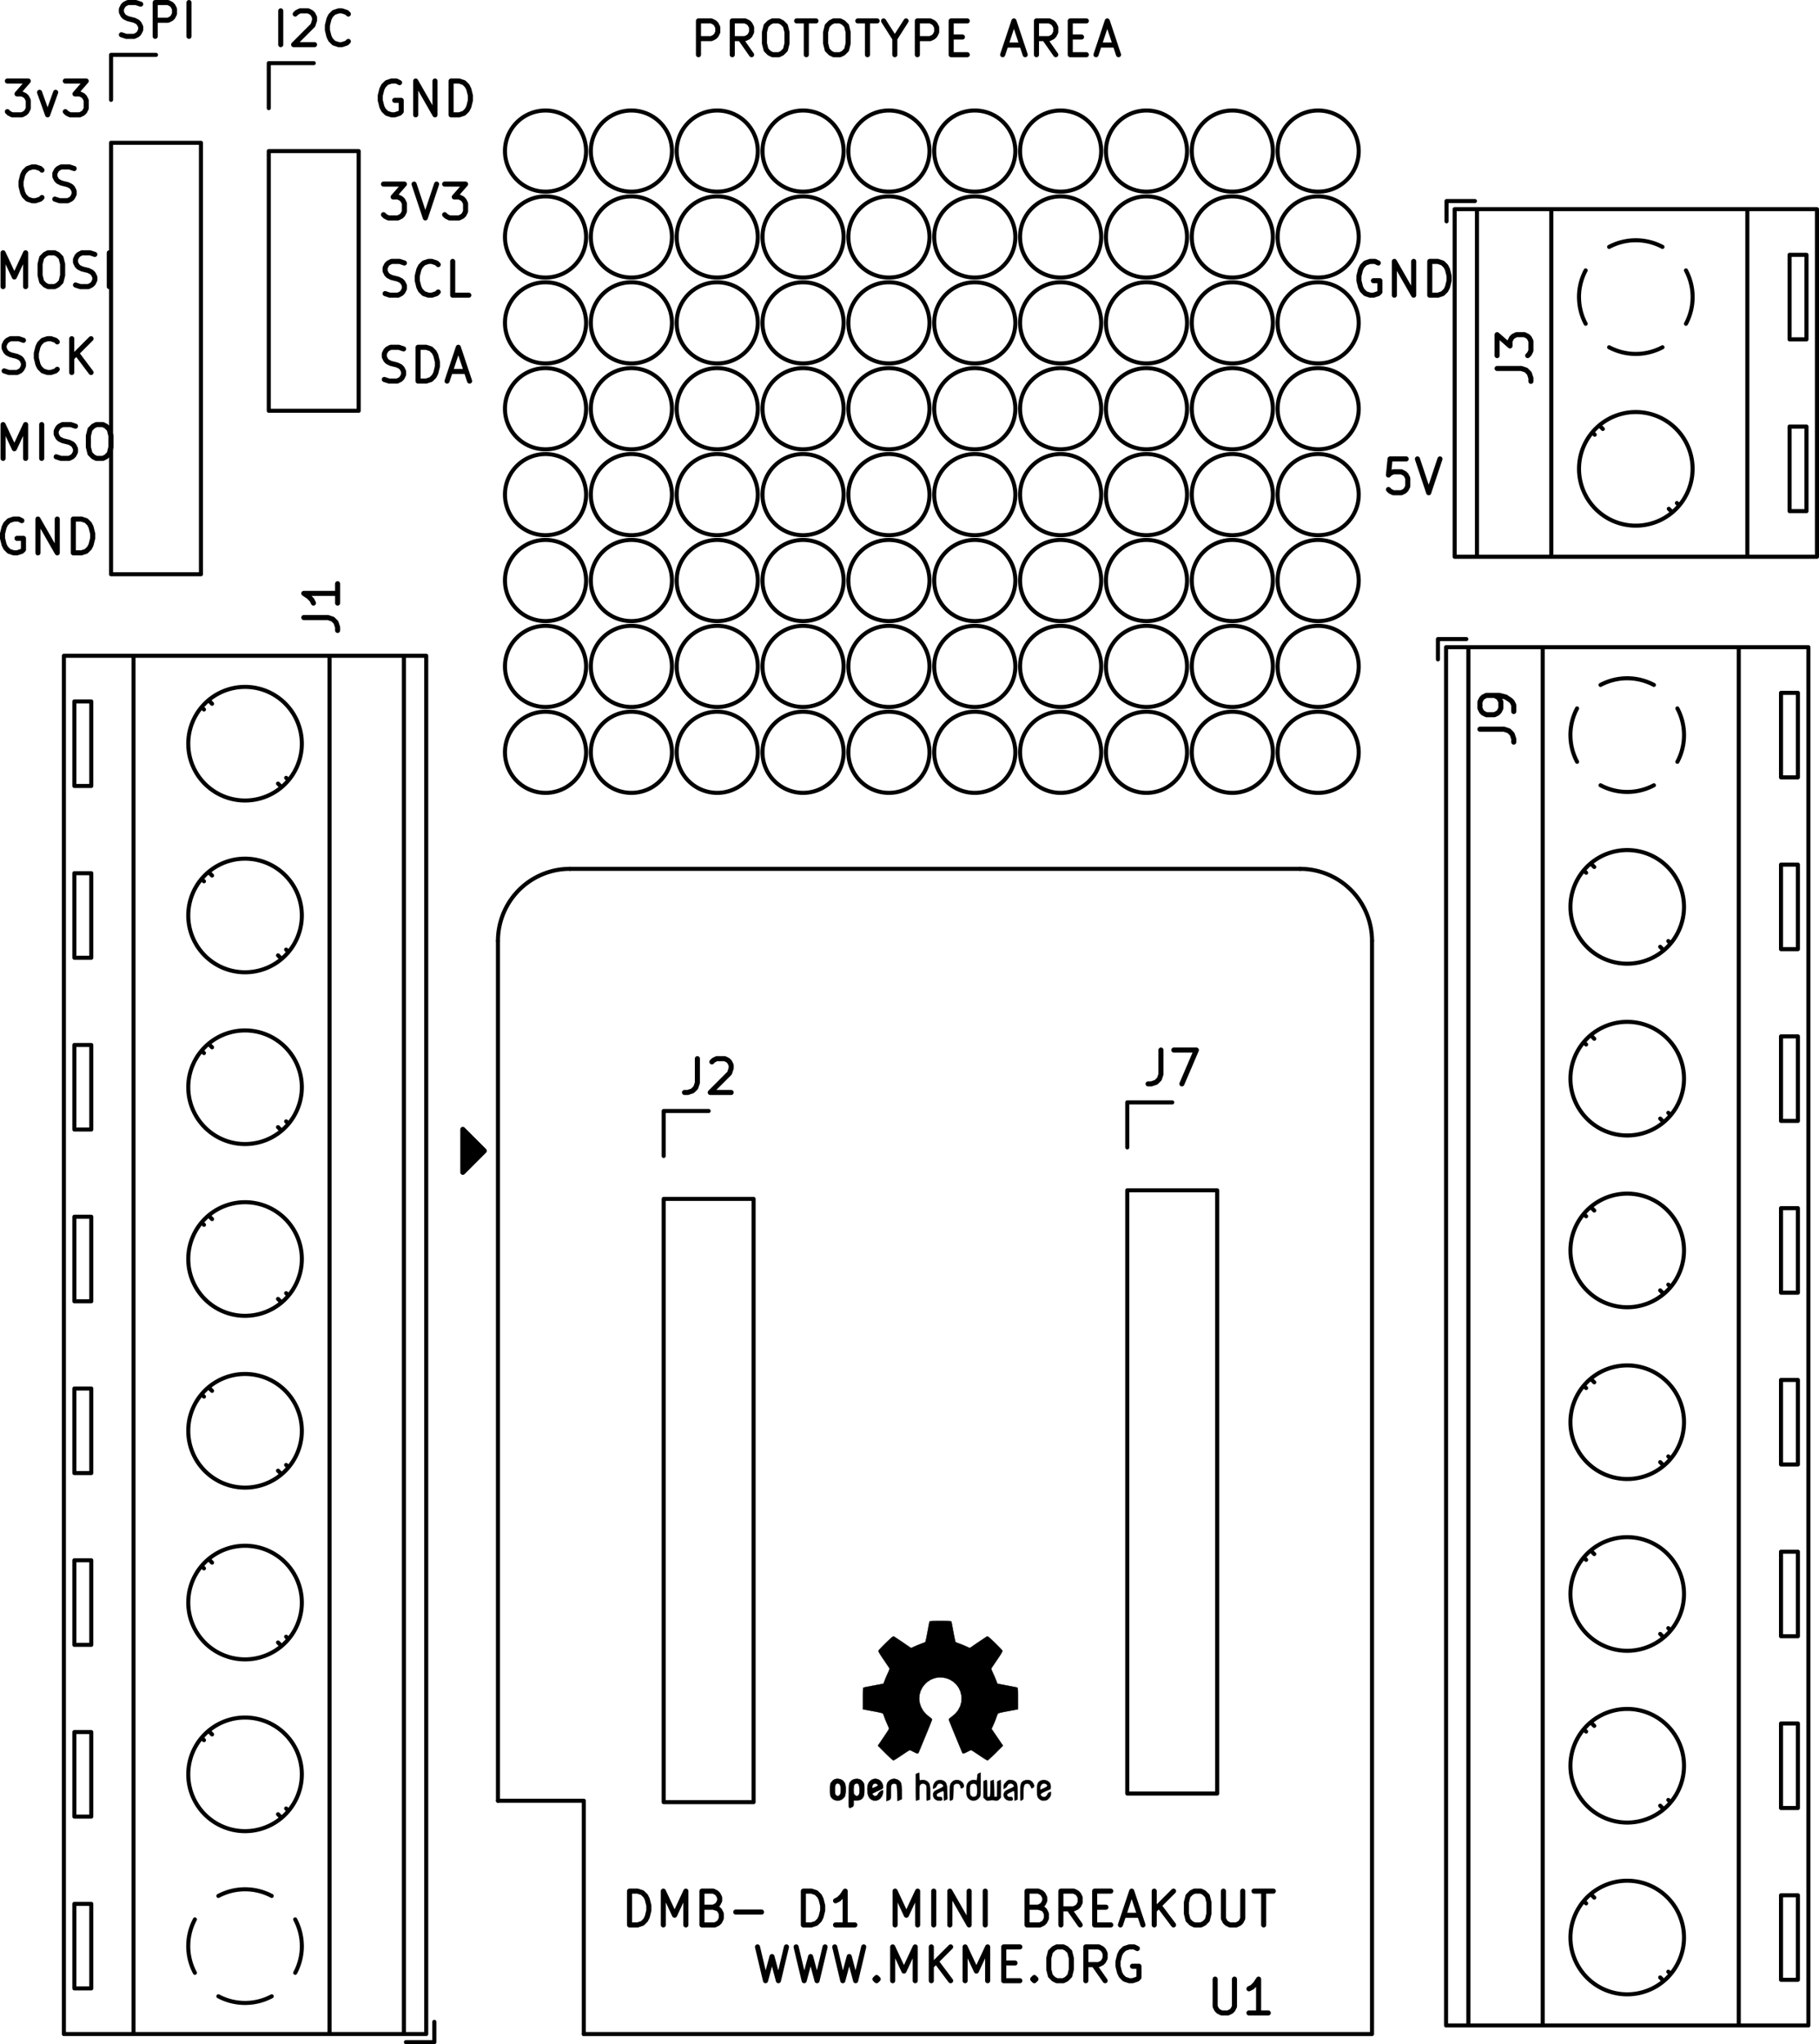 <svg version="1.1" xmlns="http://www.w3.org/2000/svg" xmlns:xlink="http://www.w3.org/1999/xlink" stroke-linecap="round" stroke-linejoin="round" stroke-width="0" fill-rule="evenodd" width="53.818mm" height="60.454mm" viewBox="208903.666 -140568 53818.334 60453.619" id="u9ruZUx7ZNbzMHEWTb4p"><g transform="translate(0,-220682.381) scale(1,-1)" fill="currentColor" stroke="currentColor"><path d="M 250507.523 -93686.38 250031.333 -93686.38 249983.714 -94162.571 250031.333 -94114.952 250126.571 -94067.333 250364.666 -94067.333 250459.904 -94114.952 250507.523 -94162.571 250555.142 -94257.809 250555.142 -94495.904 250507.523 -94591.142 250459.904 -94638.761 250364.666 -94686.38 250126.571 -94686.38 250031.333 -94638.761 249983.714 -94591.142 M 250840.857 -93686.38 251174.19 -94686.38 251507.523 -93686.38 M 249682.095 -87892 249586.857 -87844.38 249444 -87844.38 249301.142 -87892 249205.904 -87987.238 249158.285 -88082.476 249110.666 -88272.952 249110.666 -88415.809 249158.285 -88606.285 249205.904 -88701.523 249301.142 -88796.761 249444 -88844.38 249539.238 -88844.38 249682.095 -88796.761 249729.714 -88749.142 249729.714 -88415.809 249539.238 -88415.809 M 250158.285 -88844.38 250158.285 -87844.38 250729.714 -88844.38 250729.714 -87844.38 M 251205.904 -88844.38 251205.904 -87844.38 251444 -87844.38 251586.857 -87892 251682.095 -87987.238 251729.714 -88082.476 251777.333 -88272.952 251777.333 -88415.809 251729.714 -88606.285 251682.095 -88701.523 251586.857 -88796.761 251444 -88844.38 251205.904 -88844.38 M 227529.619 -137041.38 227529.619 -136041.38 227767.714 -136041.38 227910.571 -136089 228005.809 -136184.238 228053.428 -136279.476 228101.047 -136469.952 228101.047 -136612.809 228053.428 -136803.285 228005.809 -136898.523 227910.571 -136993.761 227767.714 -137041.38 227529.619 -137041.38 M 228529.619 -137041.38 228529.619 -136041.38 228862.952 -136755.666 229196.285 -136041.38 229196.285 -137041.38 M 230005.809 -136517.571 230148.666 -136565.19 230196.285 -136612.809 230243.904 -136708.047 230243.904 -136850.904 230196.285 -136946.142 230148.666 -136993.761 230053.428 -137041.38 229672.476 -137041.38 229672.476 -136041.38 230005.809 -136041.38 230101.047 -136089 230148.666 -136136.619 230196.285 -136231.857 230196.285 -136327.095 230148.666 -136422.333 230101.047 -136469.952 230005.809 -136517.571 229672.476 -136517.571 M 230672.476 -136660.428 231434.38 -136660.428 M 232672.476 -137041.38 232672.476 -136041.38 232910.571 -136041.38 233053.428 -136089 233148.666 -136184.238 233196.285 -136279.476 233243.904 -136469.952 233243.904 -136612.809 233196.285 -136803.285 233148.666 -136898.523 233053.428 -136993.761 232910.571 -137041.38 232672.476 -137041.38 M 234196.285 -137041.38 233624.857 -137041.38 M 233910.571 -137041.38 233910.571 -136041.38 233815.333 -136184.238 233720.095 -136279.476 233624.857 -136327.095 M 235386.761 -137041.38 235386.761 -136041.38 235720.095 -136755.666 236053.428 -136041.38 236053.428 -137041.38 M 236529.619 -137041.38 236529.619 -136041.38 M 237005.809 -137041.38 237005.809 -136041.38 237577.238 -137041.38 237577.238 -136041.38 M 238053.428 -137041.38 238053.428 -136041.38 M 239624.857 -136517.571 239767.714 -136565.19 239815.333 -136612.809 239862.952 -136708.047 239862.952 -136850.904 239815.333 -136946.142 239767.714 -136993.761 239672.476 -137041.38 239291.523 -137041.38 239291.523 -136041.38 239624.857 -136041.38 239720.095 -136089 239767.714 -136136.619 239815.333 -136231.857 239815.333 -136327.095 239767.714 -136422.333 239720.095 -136469.952 239624.857 -136517.571 239291.523 -136517.571 M 240862.952 -137041.38 240529.619 -136565.19 M 240291.523 -137041.38 240291.523 -136041.38 240672.476 -136041.38 240767.714 -136089 240815.333 -136136.619 240862.952 -136231.857 240862.952 -136374.714 240815.333 -136469.952 240767.714 -136517.571 240672.476 -136565.19 240291.523 -136565.19 M 241291.523 -136517.571 241624.857 -136517.571 M 241767.714 -137041.38 241291.523 -137041.38 241291.523 -136041.38 241767.714 -136041.38 M 242148.666 -136755.666 242624.857 -136755.666 M 242053.428 -137041.38 242386.761 -136041.38 242720.095 -137041.38 M 243053.428 -137041.38 243053.428 -136041.38 M 243624.857 -137041.38 243196.285 -136469.952 M 243624.857 -136041.38 243053.428 -136612.809 M 244243.904 -136041.38 244434.38 -136041.38 244529.619 -136089 244624.857 -136184.238 244672.476 -136374.714 244672.476 -136708.047 244624.857 -136898.523 244529.619 -136993.761 244434.38 -137041.38 244243.904 -137041.38 244148.666 -136993.761 244053.428 -136898.523 244005.809 -136708.047 244005.809 -136374.714 244053.428 -136184.238 244148.666 -136089 244243.904 -136041.38 M 245101.047 -136041.38 245101.047 -136850.904 245148.666 -136946.142 245196.285 -136993.761 245291.523 -137041.38 245482 -137041.38 245577.238 -136993.761 245624.857 -136946.142 245672.476 -136850.904 245672.476 -136041.38 M 246005.809 -136041.38 246577.238 -136041.38 M 246291.523 -137041.38 246291.523 -136041.38 M 231315.333 -137691.38 231553.428 -138691.38 231743.904 -137977.095 231934.38 -138691.38 232172.476 -137691.38 M 232458.19 -137691.38 232696.285 -138691.38 232886.761 -137977.095 233077.238 -138691.38 233315.333 -137691.38 M 233601.047 -137691.38 233839.142 -138691.38 234029.619 -137977.095 234220.095 -138691.38 234458.19 -137691.38 M 234839.142 -138596.142 234886.761 -138643.761 234839.142 -138691.38 234791.523 -138643.761 234839.142 -138596.142 234839.142 -138691.38 M 235315.333 -138691.38 235315.333 -137691.38 235648.666 -138405.666 235982 -137691.38 235982 -138691.38 M 236458.19 -138691.38 236458.19 -137691.38 M 237029.619 -138691.38 236601.047 -138119.952 M 237029.619 -137691.38 236458.19 -138262.809 M 237458.19 -138691.38 237458.19 -137691.38 237791.523 -138405.666 238124.857 -137691.38 238124.857 -138691.38 M 238601.047 -138167.571 238934.38 -138167.571 M 239077.238 -138691.38 238601.047 -138691.38 238601.047 -137691.38 239077.238 -137691.38 M 239505.809 -138596.142 239553.428 -138643.761 239505.809 -138691.38 239458.19 -138643.761 239505.809 -138596.142 239505.809 -138691.38 M 240172.476 -137691.38 240362.952 -137691.38 240458.19 -137739 240553.428 -137834.238 240601.047 -138024.714 240601.047 -138358.047 240553.428 -138548.523 240458.19 -138643.761 240362.952 -138691.38 240172.476 -138691.38 240077.238 -138643.761 239982 -138548.523 239934.38 -138358.047 239934.38 -138024.714 239982 -137834.238 240077.238 -137739 240172.476 -137691.38 M 241601.047 -138691.38 241267.714 -138215.19 M 241029.619 -138691.38 241029.619 -137691.38 241410.571 -137691.38 241505.809 -137739 241553.428 -137786.619 241601.047 -137881.857 241601.047 -138024.714 241553.428 -138119.952 241505.809 -138167.571 241410.571 -138215.19 241029.619 -138215.19 M 242553.428 -137739 242458.19 -137691.38 242315.333 -137691.38 242172.476 -137739 242077.238 -137834.238 242029.619 -137929.476 241982 -138119.952 241982 -138262.809 242029.619 -138453.285 242077.238 -138548.523 242172.476 -138643.761 242315.333 -138691.38 242410.571 -138691.38 242553.428 -138643.761 242601.047 -138596.142 242601.047 -138262.809 242410.571 -138262.809 M 229569.142 -81732.38 229569.142 -80732.38 229950.095 -80732.38 230045.333 -80780 230092.952 -80827.619 230140.571 -80922.857 230140.571 -81065.714 230092.952 -81160.952 230045.333 -81208.571 229950.095 -81256.19 229569.142 -81256.19 M 231140.571 -81732.38 230807.238 -81256.19 M 230569.142 -81732.38 230569.142 -80732.38 230950.095 -80732.38 231045.333 -80780 231092.952 -80827.619 231140.571 -80922.857 231140.571 -81065.714 231092.952 -81160.952 231045.333 -81208.571 230950.095 -81256.19 230569.142 -81256.19 M 231759.619 -80732.38 231950.095 -80732.38 232045.333 -80780 232140.571 -80875.238 232188.19 -81065.714 232188.19 -81399.047 232140.571 -81589.523 232045.333 -81684.761 231950.095 -81732.38 231759.619 -81732.38 231664.38 -81684.761 231569.142 -81589.523 231521.523 -81399.047 231521.523 -81065.714 231569.142 -80875.238 231664.38 -80780 231759.619 -80732.38 M 232473.904 -80732.38 233045.333 -80732.38 M 232759.619 -81732.38 232759.619 -80732.38 M 233569.142 -80732.38 233759.619 -80732.38 233854.857 -80780 233950.095 -80875.238 233997.714 -81065.714 233997.714 -81399.047 233950.095 -81589.523 233854.857 -81684.761 233759.619 -81732.38 233569.142 -81732.38 233473.904 -81684.761 233378.666 -81589.523 233331.047 -81399.047 233331.047 -81065.714 233378.666 -80875.238 233473.904 -80780 233569.142 -80732.38 M 234283.428 -80732.38 234854.857 -80732.38 M 234569.142 -81732.38 234569.142 -80732.38 M 235378.666 -81256.19 235378.666 -81732.38 M 235045.333 -80732.38 235378.666 -81256.19 235712 -80732.38 M 236045.333 -81732.38 236045.333 -80732.38 236426.285 -80732.38 236521.523 -80780 236569.142 -80827.619 236616.761 -80922.857 236616.761 -81065.714 236569.142 -81160.952 236521.523 -81208.571 236426.285 -81256.19 236045.333 -81256.19 M 237045.333 -81208.571 237378.666 -81208.571 M 237521.523 -81732.38 237045.333 -81732.38 237045.333 -80732.38 237521.523 -80732.38 M 238664.38 -81446.666 239140.571 -81446.666 M 238569.142 -81732.38 238902.476 -80732.38 239235.809 -81732.38 M 240140.571 -81732.38 239807.238 -81256.19 M 239569.142 -81732.38 239569.142 -80732.38 239950.095 -80732.38 240045.333 -80780 240092.952 -80827.619 240140.571 -80922.857 240140.571 -81065.714 240092.952 -81160.952 240045.333 -81208.571 239950.095 -81256.19 239569.142 -81256.19 M 240569.142 -81208.571 240902.476 -81208.571 M 241045.333 -81732.38 240569.142 -81732.38 240569.142 -80732.38 241045.333 -80732.38 M 241426.285 -81446.666 241902.476 -81446.666 M 241331.047 -81732.38 241664.38 -80732.38 241997.714 -81732.38 M 209550.095 -95512 209454.857 -95464.38 209312 -95464.38 209169.142 -95512 209073.904 -95607.238 209026.285 -95702.476 208978.666 -95892.952 208978.666 -96035.809 209026.285 -96226.285 209073.904 -96321.523 209169.142 -96416.761 209312 -96464.38 209407.238 -96464.38 209550.095 -96416.761 209597.714 -96369.142 209597.714 -96035.809 209407.238 -96035.809 M 210026.285 -96464.38 210026.285 -95464.38 210597.714 -96464.38 210597.714 -95464.38 M 211073.904 -96464.38 211073.904 -95464.38 211312 -95464.38 211454.857 -95512 211550.095 -95607.238 211597.714 -95702.476 211645.333 -95892.952 211645.333 -96035.809 211597.714 -96226.285 211550.095 -96321.523 211454.857 -96416.761 211312 -96464.38 211073.904 -96464.38 M 208994.571 -93670.38 208994.571 -92670.38 209327.904 -93384.666 209661.238 -92670.38 209661.238 -93670.38 M 210137.428 -93670.38 210137.428 -92670.38 M 210566 -93622.761 210708.857 -93670.38 210946.952 -93670.38 211042.19 -93622.761 211089.809 -93575.142 211137.428 -93479.904 211137.428 -93384.666 211089.809 -93289.428 211042.19 -93241.809 210946.952 -93194.19 210756.476 -93146.571 210661.238 -93098.952 210613.619 -93051.333 210566 -92956.095 210566 -92860.857 210613.619 -92765.619 210661.238 -92718 210756.476 -92670.38 210994.571 -92670.38 211137.428 -92718 M 211756.476 -92670.38 211946.952 -92670.38 212042.19 -92718 212137.428 -92813.238 212185.047 -93003.714 212185.047 -93337.047 212137.428 -93527.523 212042.19 -93622.761 211946.952 -93670.38 211756.476 -93670.38 211661.238 -93622.761 211566 -93527.523 211518.38 -93337.047 211518.38 -93003.714 211566 -92813.238 211661.238 -92718 211756.476 -92670.38 M 209026.285 -91082.761 209169.142 -91130.38 209407.238 -91130.38 209502.476 -91082.761 209550.095 -91035.142 209597.714 -90939.904 209597.714 -90844.666 209550.095 -90749.428 209502.476 -90701.809 209407.238 -90654.19 209216.761 -90606.571 209121.523 -90558.952 209073.904 -90511.333 209026.285 -90416.095 209026.285 -90320.857 209073.904 -90225.619 209121.523 -90178 209216.761 -90130.38 209454.857 -90130.38 209597.714 -90178 M 210597.714 -91035.142 210550.095 -91082.761 210407.238 -91130.38 210312 -91130.38 210169.142 -91082.761 210073.904 -90987.523 210026.285 -90892.285 209978.666 -90701.809 209978.666 -90558.952 210026.285 -90368.476 210073.904 -90273.238 210169.142 -90178 210312 -90130.38 210407.238 -90130.38 210550.095 -90178 210597.714 -90225.619 M 211026.285 -91130.38 211026.285 -90130.38 M 211597.714 -91130.38 211169.142 -90558.952 M 211597.714 -90130.38 211026.285 -90701.809 M 208994.571 -88590.38 208994.571 -87590.38 209327.904 -88304.666 209661.238 -87590.38 209661.238 -88590.38 M 210327.904 -87590.38 210518.38 -87590.38 210613.619 -87638 210708.857 -87733.238 210756.476 -87923.714 210756.476 -88257.047 210708.857 -88447.523 210613.619 -88542.761 210518.38 -88590.38 210327.904 -88590.38 210232.666 -88542.761 210137.428 -88447.523 210089.809 -88257.047 210089.809 -87923.714 210137.428 -87733.238 210232.666 -87638 210327.904 -87590.38 M 211137.428 -88542.761 211280.285 -88590.38 211518.38 -88590.38 211613.619 -88542.761 211661.238 -88495.142 211708.857 -88399.904 211708.857 -88304.666 211661.238 -88209.428 211613.619 -88161.809 211518.38 -88114.19 211327.904 -88066.571 211232.666 -88018.952 211185.047 -87971.333 211137.428 -87876.095 211137.428 -87780.857 211185.047 -87685.619 211232.666 -87638 211327.904 -87590.38 211566 -87590.38 211708.857 -87638 M 212137.428 -88590.38 212137.428 -87590.38 M 210145.333 -85955.142 210097.714 -86002.761 209954.857 -86050.38 209859.619 -86050.38 209716.761 -86002.761 209621.523 -85907.523 209573.904 -85812.285 209526.285 -85621.809 209526.285 -85478.952 209573.904 -85288.476 209621.523 -85193.238 209716.761 -85098 209859.619 -85050.38 209954.857 -85050.38 210097.714 -85098 210145.333 -85145.619 M 210526.285 -86002.761 210669.142 -86050.38 210907.238 -86050.38 211002.476 -86002.761 211050.095 -85955.142 211097.714 -85859.904 211097.714 -85764.666 211050.095 -85669.428 211002.476 -85621.809 210907.238 -85574.19 210716.761 -85526.571 210621.523 -85478.952 210573.904 -85431.333 210526.285 -85336.095 210526.285 -85240.857 210573.904 -85145.619 210621.523 -85098 210716.761 -85050.38 210954.857 -85050.38 211097.714 -85098 M 209121.523 -82510.38 209740.571 -82510.38 209407.238 -82891.333 209550.095 -82891.333 209645.333 -82938.952 209692.952 -82986.571 209740.571 -83081.809 209740.571 -83319.904 209692.952 -83415.142 209645.333 -83462.761 209550.095 -83510.38 209264.38 -83510.38 209169.142 -83462.761 209121.523 -83415.142 M 210073.904 -82843.714 210312 -83510.38 210550.095 -82843.714 M 210835.809 -82510.38 211454.857 -82510.38 211121.523 -82891.333 211264.38 -82891.333 211359.619 -82938.952 211407.238 -82986.571 211454.857 -83081.809 211454.857 -83319.904 211407.238 -83415.142 211359.619 -83462.761 211264.38 -83510.38 210978.666 -83510.38 210883.428 -83462.761 210835.809 -83415.142 M 220273.714 -91336.761 220416.571 -91384.38 220654.666 -91384.38 220749.904 -91336.761 220797.523 -91289.142 220845.142 -91193.904 220845.142 -91098.666 220797.523 -91003.428 220749.904 -90955.809 220654.666 -90908.19 220464.19 -90860.571 220368.952 -90812.952 220321.333 -90765.333 220273.714 -90670.095 220273.714 -90574.857 220321.333 -90479.619 220368.952 -90432 220464.19 -90384.38 220702.285 -90384.38 220845.142 -90432 M 221273.714 -91384.38 221273.714 -90384.38 221511.809 -90384.38 221654.666 -90432 221749.904 -90527.238 221797.523 -90622.476 221845.142 -90812.952 221845.142 -90955.809 221797.523 -91146.285 221749.904 -91241.523 221654.666 -91336.761 221511.809 -91384.38 221273.714 -91384.38 M 222226.095 -91098.666 222702.285 -91098.666 M 222130.857 -91384.38 222464.19 -90384.38 222797.523 -91384.38 M 220297.523 -88796.761 220440.38 -88844.38 220678.476 -88844.38 220773.714 -88796.761 220821.333 -88749.142 220868.952 -88653.904 220868.952 -88558.666 220821.333 -88463.428 220773.714 -88415.809 220678.476 -88368.19 220488 -88320.571 220392.761 -88272.952 220345.142 -88225.333 220297.523 -88130.095 220297.523 -88034.857 220345.142 -87939.619 220392.761 -87892 220488 -87844.38 220726.095 -87844.38 220868.952 -87892 M 221868.952 -88749.142 221821.333 -88796.761 221678.476 -88844.38 221583.238 -88844.38 221440.38 -88796.761 221345.142 -88701.523 221297.523 -88606.285 221249.904 -88415.809 221249.904 -88272.952 221297.523 -88082.476 221345.142 -87987.238 221440.38 -87892 221583.238 -87844.38 221678.476 -87844.38 221821.333 -87892 221868.952 -87939.619 M 222773.714 -88844.38 222297.523 -88844.38 222297.523 -87844.38 M 220249.904 -85558.38 220868.952 -85558.38 220535.619 -85939.333 220678.476 -85939.333 220773.714 -85986.952 220821.333 -86034.571 220868.952 -86129.809 220868.952 -86367.904 220821.333 -86463.142 220773.714 -86510.761 220678.476 -86558.38 220392.761 -86558.38 220297.523 -86510.761 220249.904 -86463.142 M 221154.666 -85558.38 221488 -86558.38 221821.333 -85558.38 M 222059.428 -85558.38 222678.476 -85558.38 222345.142 -85939.333 222488 -85939.333 222583.238 -85986.952 222630.857 -86034.571 222678.476 -86129.809 222678.476 -86367.904 222630.857 -86463.142 222583.238 -86510.761 222488 -86558.38 222202.285 -86558.38 222107.047 -86510.761 222059.428 -86463.142 M 220726.095 -82558 220630.857 -82510.38 220488 -82510.38 220345.142 -82558 220249.904 -82653.238 220202.285 -82748.476 220154.666 -82938.952 220154.666 -83081.809 220202.285 -83272.285 220249.904 -83367.523 220345.142 -83462.761 220488 -83510.38 220583.238 -83510.38 220726.095 -83462.761 220773.714 -83415.142 220773.714 -83081.809 220583.238 -83081.809 M 221202.285 -83510.38 221202.285 -82510.38 221773.714 -83510.38 221773.714 -82510.38 M 222249.904 -83510.38 222249.904 -82510.38 222488 -82510.38 222630.857 -82558 222726.095 -82653.238 222773.714 -82748.476 222821.333 -82938.952 222821.333 -83081.809 222773.714 -83272.285 222726.095 -83367.523 222630.857 -83462.761 222488 -83510.38 222249.904 -83510.38" fill="none" stroke-width="150"/><path d="M 236831.91 -128052.348 236910.454 -128052.778 236967.298 -128053.942 237006.105 -128056.207 237030.538 -128059.94 237044.262 -128065.506 237050.94 -128073.273 237054.236 -128083.605 237054.556 -128084.943 237059.562 -128109.079 237068.829 -128156.701 237081.392 -128222.741 237096.287 -128302.128 237112.551 -128389.796 237113.119 -128392.875 237129.41 -128478.789 237144.652 -128554.696 237157.861 -128616.045 237168.054 -128658.282 237174.248 -128676.855 237174.543 -128677.184 237192.788 -128686.253 237230.405 -128701.367 237279.271 -128719.262 237279.543 -128719.358 237341.093 -128742.493 237413.657 -128771.965 237482.057 -128801.597 237485.294 -128803.062 237596.702 -128853.626 237843.399 -128685.16 237919.077 -128633.803 237987.631 -128587.889 238045.088 -128550.03 238087.476 -128522.837 238110.825 -128508.921 238113.042 -128507.889 238130.01 -128512.484 238161.701 -128534.655 238209.352 -128575.447 238274.198 -128635.905 238340.397 -128700.227 238404.214 -128763.612 238461.329 -128821.451 238508.305 -128870.175 238541.703 -128906.21 238558.085 -128925.984 238558.694 -128927.002 238560.505 -128940.572 238553.683 -128962.733 238536.54 -128996.478 238507.393 -129044.8 238464.555 -129110.692 238407.448 -129195.517 238356.766 -129270.177 238311.461 -129337.14 238274.15 -129392.516 238247.452 -129432.42 238233.985 -129452.962 238233.137 -129454.356 238234.781 -129474.038 238247.245 -129512.293 238268.048 -129561.889 238275.462 -129577.728 238307.814 -129648.29 238342.328 -129728.353 238370.365 -129797.629 238390.568 -129849.045 238406.615 -129888.119 238415.888 -129908.541 238417.041 -129910.114 238434.096 -129912.721 238474.298 -129919.863 238532.302 -129930.523 238602.763 -129943.685 238680.335 -129958.333 238759.672 -129973.449 238835.431 -129988.018 238902.264 -130001.022 238954.828 -130011.445 238987.776 -130018.27 238995.857 -130020.199 239004.205 -130024.962 239010.506 -130035.718 239015.045 -130056.098 239018.104 -130089.734 239019.967 -130140.255 239020.918 -130211.292 239021.24 -130306.476 239021.257 -130345.492 239021.257 -130662.799 238945.057 -130677.839 238902.663 -130685.995 238839.4 -130697.899 238762.962 -130712.116 238681.043 -130727.21 238658.4 -130731.355 238582.806 -130746.053 238516.953 -130760.505 238466.366 -130773.375 238436.574 -130783.322 238431.612 -130786.287 238419.426 -130807.283 238401.953 -130847.967 238382.577 -130900.322 238378.734 -130911.6 238353.339 -130981.523 238321.817 -131060.418 238290.969 -131131.266 238290.817 -131131.595 238239.447 -131242.733 238408.399 -131491.253 238577.352 -131739.772 238360.429 -131957.058 238294.819 -132021.726 238234.979 -132078.733 238184.267 -132125.033 238146.046 -132157.584 238123.675 -132173.343 238120.466 -132174.343 238101.626 -132166.469 238063.18 -132144.578 238009.33 -132111.267 237944.276 -132069.131 237873.94 -132021.943 237802.555 -131973.81 237738.908 -131931.928 237687.041 -131898.871 237650.995 -131877.218 237634.867 -131869.543 237615.189 -131876.037 237577.875 -131893.15 237530.621 -131917.326 237525.612 -131920.013 237461.977 -131951.927 237418.341 -131967.579 237391.202 -131967.745 237377.057 -131953.204 237376.975 -131953 237369.905 -131935.779 237353.042 -131894.899 237327.695 -131833.525 237295.171 -131754.819 237256.778 -131661.947 237213.822 -131558.072 237172.222 -131457.502 237126.504 -131346.516 237084.526 -131243.703 237047.548 -131152.215 237016.827 -131075.201 236993.622 -131015.815 236979.19 -130977.209 236974.743 -130962.8 236985.896 -130946.272 237015.069 -130919.93 237053.971 -130890.887 237164.757 -130799.039 237251.351 -130693.759 237312.716 -130577.266 237347.815 -130451.776 237355.608 -130319.507 237349.943 -130258.457 237319.078 -130131.795 237265.92 -130019.941 237193.767 -129924.001 237105.917 -129845.076 237005.665 -129784.27 236896.31 -129742.687 236781.147 -129721.428 236663.475 -129721.599 236546.59 -129744.301 236433.789 -129790.638 236328.369 -129861.713 236284.368 -129901.911 236199.979 -130005.129 236141.222 -130117.925 236107.704 -130237.01 236099.035 -130359.095 236114.823 -130480.893 236154.678 -130599.116 236218.207 -130710.475 236305.021 -130811.684 236402.029 -130890.887 236442.437 -130921.162 236470.982 -130947.219 236481.257 -130962.825 236475.877 -130979.843 236460.575 -131020.5 236436.612 -131081.642 236405.244 -131160.119 236367.732 -131252.78 236325.333 -131356.472 236283.663 -131457.526 236237.69 -131568.607 236195.107 -131671.541 236157.221 -131763.165 236125.34 -131840.316 236100.771 -131899.831 236084.82 -131938.544 236078.91 -131953 236064.948 -131967.685 236037.94 -131967.642 235994.413 -131952.099 235930.89 -131920.284 235930.388 -131920.013 235882.56 -131895.323 235843.897 -131877.338 235822.095 -131869.614 235821.133 -131869.543 235804.721 -131877.378 235768.487 -131899.165 235716.474 -131932.328 235652.725 -131974.291 235582.06 -132021.943 235510.116 -132070.191 235445.274 -132112.151 235391.735 -132145.227 235353.697 -132166.821 235335.533 -132174.343 235318.808 -132164.457 235285.18 -132136.826 235238.01 -132094.495 235180.658 -132040.505 235116.484 -131977.899 235095.497 -131956.983 234878.499 -131739.623 235043.668 -131497.22 235093.864 -131422.781 235137.919 -131355.972 235173.362 -131300.665 235197.719 -131260.729 235208.522 -131240.036 235208.838 -131238.563 235203.143 -131219.058 235187.826 -131179.822 235165.537 -131127.43 235149.893 -131092.355 235120.641 -131025.201 235093.094 -130957.358 235071.737 -130900.034 235065.935 -130882.572 235049.452 -130835.938 235033.34 -130799.905 235024.49 -130786.287 235004.96 -130777.952 234962.334 -130766.137 234902.145 -130752.181 234829.922 -130737.422 234797.6 -130731.355 234715.522 -130716.273 234636.795 -130701.669 234569.109 -130688.98 234520.16 -130679.642 234510.943 -130677.839 234434.743 -130662.799 234434.743 -130345.492 234434.914 -130241.154 234435.616 -130162.213 234437.134 -130105.038 234439.749 -130065.999 234443.746 -130041.465 234449.409 -130027.805 234457.02 -130021.389 234460.143 -130020.199 234478.978 -130015.98 234520.588 -130007.562 234579.63 -129995.961 234650.757 -129982.195 234728.625 -129967.28 234807.887 -129952.232 234883.198 -129938.069 234949.213 -129925.806 235000.587 -129916.461 235031.975 -129911.05 235038.959 -129910.114 235045.285 -129897.596 235059.29 -129864.246 235078.355 -129816.377 235085.634 -129797.629 235114.996 -129725.195 235149.571 -129645.17 235180.537 -129577.728 235203.323 -129526.159 235218.482 -129483.785 235223.542 -129457.834 235222.736 -129454.356 235212.041 -129437.936 235187.62 -129401.417 235152.095 -129348.687 235108.087 -129283.635 235058.217 -129210.151 235048.356 -129195.645 234990.492 -129109.704 234947.956 -129044.261 234919.054 -128996.304 234902.09 -128962.82 234895.367 -128940.795 234897.19 -128927.217 234897.236 -128927.131 234911.586 -128909.297 234943.323 -128874.817 234989.01 -128827.268 235045.204 -128770.222 235108.468 -128707.255 235115.602 -128700.227 235195.33 -128623.02 235256.857 -128566.33 235301.421 -128529.11 235330.257 -128510.315 235342.958 -128507.889 235361.494 -128518.471 235399.961 -128542.916 235454.386 -128578.612 235520.798 -128622.947 235595.225 -128673.311 235612.601 -128685.16 235859.297 -128853.626 235970.706 -128803.062 236038.457 -128773.595 236111.183 -128743.959 236173.703 -128720.33 236176.457 -128719.358 236225.36 -128701.457 236263.057 -128686.32 236281.425 -128677.21 236281.456 -128677.184 236287.285 -128660.717 236297.192 -128620.219 236310.195 -128560.242 236325.309 -128485.34 236341.552 -128400.064 236342.881 -128392.875 236359.175 -128305.014 236374.133 -128225.26 236386.791 -128158.681 236396.186 -128110.347 236401.354 -128085.325 236401.444 -128084.943 236404.589 -128074.299 236410.704 -128066.262 236423.453 -128060.467 236446.5 -128056.547 236483.509 -128054.135 236538.144 -128052.865 236614.067 -128052.371 236714.944 -128052.286 236728 -128052.286 236831.91 -128052.348"/><path d="M 236831.91 -128052.348 236910.454 -128052.778 236967.298 -128053.942 237006.105 -128056.207 237030.538 -128059.94 237044.262 -128065.506 237050.94 -128073.273 237054.236 -128083.605 237054.556 -128084.943 237059.562 -128109.079 237068.829 -128156.701 237081.392 -128222.741 237096.287 -128302.128 237112.551 -128389.796 237113.119 -128392.875 237129.41 -128478.789 237144.652 -128554.696 237157.861 -128616.045 237168.054 -128658.282 237174.248 -128676.855 237174.543 -128677.184 237192.788 -128686.253 237230.405 -128701.367 237279.271 -128719.262 237279.543 -128719.358 237341.093 -128742.493 237413.657 -128771.965 237482.057 -128801.597 237485.294 -128803.062 237596.702 -128853.626 237843.399 -128685.16 237919.077 -128633.803 237987.631 -128587.889 238045.088 -128550.03 238087.476 -128522.837 238110.825 -128508.921 238113.042 -128507.889 238130.01 -128512.484 238161.701 -128534.655 238209.352 -128575.447 238274.198 -128635.905 238340.397 -128700.227 238404.214 -128763.612 238461.329 -128821.451 238508.305 -128870.175 238541.703 -128906.21 238558.085 -128925.984 238558.694 -128927.002 238560.505 -128940.572 238553.683 -128962.733 238536.54 -128996.478 238507.393 -129044.8 238464.555 -129110.692 238407.448 -129195.517 238356.766 -129270.177 238311.461 -129337.14 238274.15 -129392.516 238247.452 -129432.42 238233.985 -129452.962 238233.137 -129454.356 238234.781 -129474.038 238247.245 -129512.293 238268.048 -129561.889 238275.462 -129577.728 238307.814 -129648.29 238342.328 -129728.353 238370.365 -129797.629 238390.568 -129849.045 238406.615 -129888.119 238415.888 -129908.541 238417.041 -129910.114 238434.096 -129912.721 238474.298 -129919.863 238532.302 -129930.523 238602.763 -129943.685 238680.335 -129958.333 238759.672 -129973.449 238835.431 -129988.018 238902.264 -130001.022 238954.828 -130011.445 238987.776 -130018.27 238995.857 -130020.199 239004.205 -130024.962 239010.506 -130035.718 239015.045 -130056.098 239018.104 -130089.734 239019.967 -130140.255 239020.918 -130211.292 239021.24 -130306.476 239021.257 -130345.492 239021.257 -130662.799 238945.057 -130677.839 238902.663 -130685.995 238839.4 -130697.899 238762.962 -130712.116 238681.043 -130727.21 238658.4 -130731.355 238582.806 -130746.053 238516.953 -130760.505 238466.366 -130773.375 238436.574 -130783.322 238431.612 -130786.287 238419.426 -130807.283 238401.953 -130847.967 238382.577 -130900.322 238378.734 -130911.6 238353.339 -130981.523 238321.817 -131060.418 238290.969 -131131.266 238290.817 -131131.595 238239.447 -131242.733 238408.399 -131491.253 238577.352 -131739.772 238360.429 -131957.058 238294.819 -132021.726 238234.979 -132078.733 238184.267 -132125.033 238146.046 -132157.584 238123.675 -132173.343 238120.466 -132174.343 238101.626 -132166.469 238063.18 -132144.578 238009.33 -132111.267 237944.276 -132069.131 237873.94 -132021.943 237802.555 -131973.81 237738.908 -131931.928 237687.041 -131898.871 237650.995 -131877.218 237634.867 -131869.543 237615.189 -131876.037 237577.875 -131893.15 237530.621 -131917.326 237525.612 -131920.013 237461.977 -131951.927 237418.341 -131967.579 237391.202 -131967.745 237377.057 -131953.204 237376.975 -131953 237369.905 -131935.779 237353.042 -131894.899 237327.695 -131833.525 237295.171 -131754.819 237256.778 -131661.947 237213.822 -131558.072 237172.222 -131457.502 237126.504 -131346.516 237084.526 -131243.703 237047.548 -131152.215 237016.827 -131075.201 236993.622 -131015.815 236979.19 -130977.209 236974.743 -130962.8 236985.896 -130946.272 237015.069 -130919.93 237053.971 -130890.887 237164.757 -130799.039 237251.351 -130693.759 237312.716 -130577.266 237347.815 -130451.776 237355.608 -130319.507 237349.943 -130258.457 237319.078 -130131.795 237265.92 -130019.941 237193.767 -129924.001 237105.917 -129845.076 237005.665 -129784.27 236896.31 -129742.687 236781.147 -129721.428 236663.475 -129721.599 236546.59 -129744.301 236433.789 -129790.638 236328.369 -129861.713 236284.368 -129901.911 236199.979 -130005.129 236141.222 -130117.925 236107.704 -130237.01 236099.035 -130359.095 236114.823 -130480.893 236154.678 -130599.116 236218.207 -130710.475 236305.021 -130811.684 236402.029 -130890.887 236442.437 -130921.162 236470.982 -130947.219 236481.257 -130962.825 236475.877 -130979.843 236460.575 -131020.5 236436.612 -131081.642 236405.244 -131160.119 236367.732 -131252.78 236325.333 -131356.472 236283.663 -131457.526 236237.69 -131568.607 236195.107 -131671.541 236157.221 -131763.165 236125.34 -131840.316 236100.771 -131899.831 236084.82 -131938.544 236078.91 -131953 236064.948 -131967.685 236037.94 -131967.642 235994.413 -131952.099 235930.89 -131920.284 235930.388 -131920.013 235882.56 -131895.323 235843.897 -131877.338 235822.095 -131869.614 235821.133 -131869.543 235804.721 -131877.378 235768.487 -131899.165 235716.474 -131932.328 235652.725 -131974.291 235582.06 -132021.943 235510.116 -132070.191 235445.274 -132112.151 235391.735 -132145.227 235353.697 -132166.821 235335.533 -132174.343 235318.808 -132164.457 235285.18 -132136.826 235238.01 -132094.495 235180.658 -132040.505 235116.484 -131977.899 235095.497 -131956.983 234878.499 -131739.623 235043.668 -131497.22 235093.864 -131422.781 235137.919 -131355.972 235173.362 -131300.665 235197.719 -131260.729 235208.522 -131240.036 235208.838 -131238.563 235203.143 -131219.058 235187.826 -131179.822 235165.537 -131127.43 235149.893 -131092.355 235120.641 -131025.201 235093.094 -130957.358 235071.737 -130900.034 235065.935 -130882.572 235049.452 -130835.938 235033.34 -130799.905 235024.49 -130786.287 235004.96 -130777.952 234962.334 -130766.137 234902.145 -130752.181 234829.922 -130737.422 234797.6 -130731.355 234715.522 -130716.273 234636.795 -130701.669 234569.109 -130688.98 234520.16 -130679.642 234510.943 -130677.839 234434.743 -130662.799 234434.743 -130345.492 234434.914 -130241.154 234435.616 -130162.213 234437.134 -130105.038 234439.749 -130065.999 234443.746 -130041.465 234449.409 -130027.805 234457.02 -130021.389 234460.143 -130020.199 234478.978 -130015.98 234520.588 -130007.562 234579.63 -129995.961 234650.757 -129982.195 234728.625 -129967.28 234807.887 -129952.232 234883.198 -129938.069 234949.213 -129925.806 235000.587 -129916.461 235031.975 -129911.05 235038.959 -129910.114 235045.285 -129897.596 235059.29 -129864.246 235078.355 -129816.377 235085.634 -129797.629 235114.996 -129725.195 235149.571 -129645.17 235180.537 -129577.728 235203.323 -129526.159 235218.482 -129483.785 235223.542 -129457.834 235222.736 -129454.356 235212.041 -129437.936 235187.62 -129401.417 235152.095 -129348.687 235108.087 -129283.635 235058.217 -129210.151 235048.356 -129195.645 234990.492 -129109.704 234947.956 -129044.261 234919.054 -128996.304 234902.09 -128962.82 234895.367 -128940.795 234897.19 -128927.217 234897.236 -128927.131 234911.586 -128909.297 234943.323 -128874.817 234989.01 -128827.268 235045.204 -128770.222 235108.468 -128707.255 235115.602 -128700.227 235195.33 -128623.02 235256.857 -128566.33 235301.421 -128529.11 235330.257 -128510.315 235342.958 -128507.889 235361.494 -128518.471 235399.961 -128542.916 235454.386 -128578.612 235520.798 -128622.947 235595.225 -128673.311 235612.601 -128685.16 235859.297 -128853.626 235970.706 -128803.062 236038.457 -128773.595 236111.183 -128743.959 236173.703 -128720.33 236176.457 -128719.358 236225.36 -128701.457 236263.057 -128686.32 236281.425 -128677.21 236281.456 -128677.184 236287.285 -128660.717 236297.192 -128620.219 236310.195 -128560.242 236325.309 -128485.34 236341.552 -128400.064 236342.881 -128392.875 236359.175 -128305.014 236374.133 -128225.26 236386.791 -128158.681 236396.186 -128110.347 236401.354 -128085.325 236401.444 -128084.943 236404.589 -128074.299 236410.704 -128066.262 236423.453 -128060.467 236446.5 -128056.547 236483.509 -128054.135 236538.144 -128052.865 236614.067 -128052.371 236714.944 -128052.286 236728 -128052.286 236831.91 -128052.348" fill="none" stroke-width="10"/><path d="M 239881.595 -132776.966 239939.021 -132814.497 239966.719 -132848.096 239988.662 -132909.064 239990.405 -132957.308 239986.457 -133021.816 239837.686 -133086.934 239765.349 -133120.202 239718.084 -133146.964 239693.507 -133170.144 239689.237 -133192.667 239702.889 -133217.455 239717.943 -133233.886 239761.746 -133260.235 239809.389 -133262.081 239853.145 -133241.546 239885.289 -133200.752 239891.038 -133186.347 239918.576 -133141.356 239950.258 -133122.182 239993.714 -133105.779 239993.714 -133167.966 239989.872 -133210.283 239974.823 -133245.969 239943.28 -133286.943 239938.592 -133292.267 239903.506 -133328.72 239873.347 -133348.283 239835.615 -133357.283 239804.335 -133360.23 239748.385 -133360.965 239708.555 -133351.66 239683.708 -133337.846 239644.656 -133307.467 239617.625 -133274.613 239600.517 -133233.294 239591.238 -133177.521 239587.693 -133101.305 239587.41 -133062.622 239588.372 -133016.247 239676.007 -133016.247 239677.023 -133041.126 239679.556 -133045.2 239696.274 -133039.665 239732.249 -133025.017 239780.331 -133004.19 239790.386 -132999.714 239851.152 -132968.814 239884.632 -132941.657 239891.99 -132916.22 239874.391 -132890.481 239859.856 -132879.109 239807.41 -132856.364 239758.322 -132860.122 239717.227 -132887.884 239688.758 -132937.152 239679.631 -132976.257 239676.007 -133016.247 239588.372 -133016.247 239589.285 -132972.249 239596.196 -132905.384 239609.884 -132856.695 239632.096 -132820.849 239664.574 -132792.513 239678.733 -132783.355 239743.053 -132759.507 239813.473 -132758.006 239881.595 -132776.966"/><path d="M 239881.595 -132776.966 239939.021 -132814.497 239966.719 -132848.096 239988.662 -132909.064 239990.405 -132957.308 239986.457 -133021.816 239837.686 -133086.934 239765.349 -133120.202 239718.084 -133146.964 239693.507 -133170.144 239689.237 -133192.667 239702.889 -133217.455 239717.943 -133233.886 239761.746 -133260.235 239809.389 -133262.081 239853.145 -133241.546 239885.289 -133200.752 239891.038 -133186.347 239918.576 -133141.356 239950.258 -133122.182 239993.714 -133105.779 239993.714 -133167.966 239989.872 -133210.283 239974.823 -133245.969 239943.28 -133286.943 239938.592 -133292.267 239903.506 -133328.72 239873.347 -133348.283 239835.615 -133357.283 239804.335 -133360.23 239748.385 -133360.965 239708.555 -133351.66 239683.708 -133337.846 239644.656 -133307.467 239617.625 -133274.613 239600.517 -133233.294 239591.238 -133177.521 239587.693 -133101.305 239587.41 -133062.622 239588.372 -133016.247 239676.007 -133016.247 239677.023 -133041.126 239679.556 -133045.2 239696.274 -133039.665 239732.249 -133025.017 239780.331 -133004.19 239790.386 -132999.714 239851.152 -132968.814 239884.632 -132941.657 239891.99 -132916.22 239874.391 -132890.481 239859.856 -132879.109 239807.41 -132856.364 239758.322 -132860.122 239717.227 -132887.884 239688.758 -132937.152 239679.631 -132976.257 239676.007 -133016.247 239588.372 -133016.247 239589.285 -132972.249 239596.196 -132905.384 239609.884 -132856.695 239632.096 -132820.849 239664.574 -132792.513 239678.733 -132783.355 239743.053 -132759.507 239813.473 -132758.006 239881.595 -132776.966" fill="none" stroke-width="10"/><path d="M 239380.6 -132768.752 239397.948 -132776.334 239439.356 -132809.128 239474.765 -132856.547 239496.664 -132907.151 239500.229 -132932.098 239488.279 -132966.927 239462.067 -132985.357 239433.964 -132996.516 239421.095 -132998.572 239414.829 -132983.649 239402.456 -132951.175 239397.028 -132936.502 239366.59 -132885.744 239322.52 -132860.427 239266.01 -132861.206 239261.825 -132862.203 239231.655 -132876.507 239209.476 -132904.393 239194.327 -132949.287 239185.25 -133014.615 239181.286 -133103.804 239180.914 -133151.261 239180.73 -133226.071 239179.522 -133277.069 239176.309 -133309.471 239170.109 -133328.495 239159.94 -133339.356 239144.819 -133347.272 239143.946 -133347.67 239114.828 -133359.981 239100.403 -133364.514 239098.186 -133350.809 239096.289 -133312.925 239094.847 -133255.715 239093.998 -133184.027 239093.829 -133131.565 239094.692 -133030.047 239098.07 -132953.032 239105.142 -132896.023 239117.088 -132854.526 239135.09 -132824.043 239160.327 -132800.08 239185.247 -132783.355 239245.171 -132761.097 239314.911 -132756.076 239380.6 -132768.752"/><path d="M 239380.6 -132768.752 239397.948 -132776.334 239439.356 -132809.128 239474.765 -132856.547 239496.664 -132907.151 239500.229 -132932.098 239488.279 -132966.927 239462.067 -132985.357 239433.964 -132996.516 239421.095 -132998.572 239414.829 -132983.649 239402.456 -132951.175 239397.028 -132936.502 239366.59 -132885.744 239322.52 -132860.427 239266.01 -132861.206 239261.825 -132862.203 239231.655 -132876.507 239209.476 -132904.393 239194.327 -132949.287 239185.25 -133014.615 239181.286 -133103.804 239180.914 -133151.261 239180.73 -133226.071 239179.522 -133277.069 239176.309 -133309.471 239170.109 -133328.495 239159.94 -133339.356 239144.819 -133347.272 239143.946 -133347.67 239114.828 -133359.981 239100.403 -133364.514 239098.186 -133350.809 239096.289 -133312.925 239094.847 -133255.715 239093.998 -133184.027 239093.829 -133131.565 239094.692 -133030.047 239098.07 -132953.032 239105.142 -132896.023 239117.088 -132854.526 239135.09 -132824.043 239160.327 -132800.08 239185.247 -132783.355 239245.171 -132761.097 239314.911 -132756.076 239380.6 -132768.752" fill="none" stroke-width="10"/><path d="M 238872.876 -132766.335 238914.667 -132785.344 238947.469 -132808.378 238971.503 -132834.133 238988.097 -132867.358 238998.577 -132912.8 239004.271 -132975.207 239006.507 -133059.327 239006.743 -133114.721 239006.743 -133330.826 238969.774 -133347.67 238940.656 -133359.981 238926.231 -133364.514 238923.472 -133351.025 238921.282 -133314.653 238919.942 -133261.542 238919.657 -133219.372 238918.434 -133158.447 238915.136 -133110.115 238910.321 -133080.518 238906.496 -133074.229 238880.783 -133080.652 238840.418 -133097.125 238793.679 -133119.458 238748.845 -133143.457 238714.193 -133164.93 238698.002 -133179.685 238697.938 -133179.845 238699.33 -133207.152 238711.818 -133233.219 238733.743 -133254.392 238765.743 -133261.474 238793.092 -133260.649 238831.826 -133260.042 238852.158 -133269.116 238864.369 -133293.092 238865.909 -133297.613 238871.203 -133331.806 238857.047 -133352.568 238820.148 -133362.462 238780.289 -133364.292 238708.562 -133350.727 238671.432 -133331.355 238625.576 -133285.845 238601.256 -133229.983 238599.073 -133170.957 238619.629 -133115.953 238650.549 -133081.486 238681.42 -133062.189 238729.942 -133037.759 238786.485 -133012.985 238795.91 -133009.199 238858.019 -132981.791 238893.822 -132957.634 238905.337 -132933.619 238894.58 -132906.635 238876.114 -132885.543 238832.469 -132859.572 238784.446 -132857.624 238740.406 -132877.637 238708.709 -132917.551 238704.549 -132927.848 238680.327 -132965.724 238644.965 -132993.842 238600.343 -133016.917 238600.343 -132951.485 238602.969 -132911.506 238614.23 -132879.997 238639.199 -132846.378 238663.169 -132820.484 238700.441 -132783.817 238729.401 -132764.121 238760.505 -132756.22 238795.713 -132754.914 238872.876 -132766.335"/><path d="M 238872.876 -132766.335 238914.667 -132785.344 238947.469 -132808.378 238971.503 -132834.133 238988.097 -132867.358 238998.577 -132912.8 239004.271 -132975.207 239006.507 -133059.327 239006.743 -133114.721 239006.743 -133330.826 238969.774 -133347.67 238940.656 -133359.981 238926.231 -133364.514 238923.472 -133351.025 238921.282 -133314.653 238919.942 -133261.542 238919.657 -133219.372 238918.434 -133158.447 238915.136 -133110.115 238910.321 -133080.518 238906.496 -133074.229 238880.783 -133080.652 238840.418 -133097.125 238793.679 -133119.458 238748.845 -133143.457 238714.193 -133164.93 238698.002 -133179.685 238697.938 -133179.845 238699.33 -133207.152 238711.818 -133233.219 238733.743 -133254.392 238765.743 -133261.474 238793.092 -133260.649 238831.826 -133260.042 238852.158 -133269.116 238864.369 -133293.092 238865.909 -133297.613 238871.203 -133331.806 238857.047 -133352.568 238820.148 -133362.462 238780.289 -133364.292 238708.562 -133350.727 238671.432 -133331.355 238625.576 -133285.845 238601.256 -133229.983 238599.073 -133170.957 238619.629 -133115.953 238650.549 -133081.486 238681.42 -133062.189 238729.942 -133037.759 238786.485 -133012.985 238795.91 -133009.199 238858.019 -132981.791 238893.822 -132957.634 238905.337 -132933.619 238894.58 -132906.635 238876.114 -132885.543 238832.469 -132859.572 238784.446 -132857.624 238740.406 -132877.637 238708.709 -132917.551 238704.549 -132927.848 238680.327 -132965.724 238644.965 -132993.842 238600.343 -133016.917 238600.343 -132951.485 238602.969 -132911.506 238614.23 -132879.997 238639.199 -132846.378 238663.169 -132820.484 238700.441 -132783.817 238729.401 -132764.121 238760.505 -132756.22 238795.713 -132754.914 238872.876 -132766.335" fill="none" stroke-width="10"/><path d="M 238507.833 -132768.663 238510.048 -132806.85 238511.784 -132864.886 238512.899 -132938.18 238513.257 -133015.055 238513.257 -133275.196 238467.326 -133321.127 238435.675 -133349.429 238407.89 -133360.893 238369.915 -133360.168 238354.84 -133358.321 238307.726 -133352.948 238268.756 -133349.869 238259.257 -133349.585 238227.233 -133351.445 238181.432 -133356.114 238163.674 -133358.321 238120.057 -133361.735 238090.745 -133354.32 238061.68 -133331.427 238051.188 -133321.127 238005.257 -133275.196 238005.257 -132788.602 238042.226 -132771.758 238074.059 -132759.282 238092.683 -132754.914 238097.458 -132768.718 238101.921 -132807.286 238105.775 -132866.356 238108.722 -132941.663 238110.143 -133005.286 238114.114 -133255.657 238148.759 -133260.556 238180.268 -133257.131 238195.708 -133246.041 238200.023 -133225.308 238203.708 -133181.145 238206.469 -133119.146 238208.012 -133044.909 238208.235 -133006.706 238208.457 -132786.783 238254.166 -132770.849 238286.518 -132760.015 238304.115 -132754.962 238304.623 -132754.914 238306.388 -132768.648 238308.329 -132806.73 238310.282 -132864.482 238312.084 -132937.227 238313.343 -133005.286 238317.314 -133255.657 238404.4 -133255.657 238408.396 -133027.24 238412.392 -132798.822 238454.847 -132776.868 238486.192 -132761.793 238504.744 -132754.951 238505.279 -132754.914 238507.833 -132768.663"/><path d="M 238507.833 -132768.663 238510.048 -132806.85 238511.784 -132864.886 238512.899 -132938.18 238513.257 -133015.055 238513.257 -133275.196 238467.326 -133321.127 238435.675 -133349.429 238407.89 -133360.893 238369.915 -133360.168 238354.84 -133358.321 238307.726 -133352.948 238268.756 -133349.869 238259.257 -133349.585 238227.233 -133351.445 238181.432 -133356.114 238163.674 -133358.321 238120.057 -133361.735 238090.745 -133354.32 238061.68 -133331.427 238051.188 -133321.127 238005.257 -133275.196 238005.257 -132788.602 238042.226 -132771.758 238074.059 -132759.282 238092.683 -132754.914 238097.458 -132768.718 238101.921 -132807.286 238105.775 -132866.356 238108.722 -132941.663 238110.143 -133005.286 238114.114 -133255.657 238148.759 -133260.556 238180.268 -133257.131 238195.708 -133246.041 238200.023 -133225.308 238203.708 -133181.145 238206.469 -133119.146 238208.012 -133044.909 238208.235 -133006.706 238208.457 -132786.783 238254.166 -132770.849 238286.518 -132760.015 238304.115 -132754.962 238304.623 -132754.914 238306.388 -132768.648 238308.329 -132806.73 238310.282 -132864.482 238312.084 -132937.227 238313.343 -133005.286 238317.314 -133255.657 238404.4 -133255.657 238408.396 -133027.24 238412.392 -132798.822 238454.847 -132776.868 238486.192 -132761.793 238504.744 -132754.951 238505.279 -132754.914 238507.833 -132768.663" fill="none" stroke-width="10"/><path d="M 237918.117 -132875.358 237917.933 -132983.837 237917.219 -133067.287 237915.675 -133129.704 237913.001 -133175.085 237908.894 -133207.429 237903.055 -133230.733 237895.182 -133248.995 237889.221 -133259.418 237839.855 -133315.945 237777.264 -133351.377 237708.013 -133364.09 237638.668 -133352.463 237597.375 -133331.568 237554.025 -133295.422 237524.481 -133251.276 237506.655 -133193.462 237498.463 -133116.313 237497.302 -133059.714 237497.458 -133055.647 237598.857 -133055.647 237599.476 -133120.55 237602.314 -133163.514 237608.84 -133191.622 237620.523 -133211.953 237634.483 -133227.288 237681.365 -133256.89 237731.701 -133259.419 237779.276 -133234.705 237782.979 -133231.356 237798.783 -133213.935 237808.693 -133193.209 237814.058 -133162.362 237816.228 -133114.577 237816.571 -133061.748 237815.827 -132995.381 237812.748 -132951.106 237806.061 -132922.009 237794.496 -132901.173 237785.013 -132890.107 237740.96 -132862.198 237690.224 -132858.843 237641.796 -132880.159 237632.45 -132888.073 237616.54 -132905.647 237606.61 -132926.587 237601.278 -132957.782 237599.163 -133006.122 237598.857 -133055.647 237497.458 -133055.647 237500.81 -132968.568 237512.726 -132900.086 237535.135 -132848.6 237570.124 -132808.443 237597.375 -132787.861 237646.907 -132765.625 237704.316 -132755.304 237757.682 -132758.067 237787.543 -132769.212 237799.261 -132772.383 237807.037 -132760.557 237812.465 -132728.866 237816.571 -132680.593 237821.067 -132626.829 237827.313 -132594.482 237838.676 -132575.985 237858.528 -132563.77 237871 -132558.362 237918.171 -132538.601 237918.117 -132875.358"/><path d="M 237918.117 -132875.358 237917.933 -132983.837 237917.219 -133067.287 237915.675 -133129.704 237913.001 -133175.085 237908.894 -133207.429 237903.055 -133230.733 237895.182 -133248.995 237889.221 -133259.418 237839.855 -133315.945 237777.264 -133351.377 237708.013 -133364.09 237638.668 -133352.463 237597.375 -133331.568 237554.025 -133295.422 237524.481 -133251.276 237506.655 -133193.462 237498.463 -133116.313 237497.302 -133059.714 237497.458 -133055.647 237598.857 -133055.647 237599.476 -133120.55 237602.314 -133163.514 237608.84 -133191.622 237620.523 -133211.953 237634.483 -133227.288 237681.365 -133256.89 237731.701 -133259.419 237779.276 -133234.705 237782.979 -133231.356 237798.783 -133213.935 237808.693 -133193.209 237814.058 -133162.362 237816.228 -133114.577 237816.571 -133061.748 237815.827 -132995.381 237812.748 -132951.106 237806.061 -132922.009 237794.496 -132901.173 237785.013 -132890.107 237740.96 -132862.198 237690.224 -132858.843 237641.796 -132880.159 237632.45 -132888.073 237616.54 -132905.647 237606.61 -132926.587 237601.278 -132957.782 237599.163 -133006.122 237598.857 -133055.647 237497.458 -133055.647 237500.81 -132968.568 237512.726 -132900.086 237535.135 -132848.6 237570.124 -132808.443 237597.375 -132787.861 237646.907 -132765.625 237704.316 -132755.304 237757.682 -132758.067 237787.543 -132769.212 237799.261 -132772.383 237807.037 -132760.557 237812.465 -132728.866 237816.571 -132680.593 237821.067 -132626.829 237827.313 -132594.482 237838.676 -132575.985 237858.528 -132563.77 237871 -132558.362 237918.171 -132538.601 237918.117 -132875.358" fill="none" stroke-width="10"/><path d="M 237257.926 -132759.755 237323.858 -132784.084 237377.273 -132827.117 237398.164 -132857.409 237420.939 -132912.994 237420.466 -132953.186 237396.562 -132980.217 237387.717 -132984.813 237349.53 -132999.144 237330.028 -132995.472 237323.422 -132971.407 237323.086 -132958.114 237310.992 -132909.21 237279.471 -132874.999 237235.659 -132858.476 237186.695 -132862.634 237146.894 -132884.227 237133.45 -132896.544 237123.921 -132911.487 237117.485 -132934.075 237113.317 -132969.328 237110.597 -133022.266 237108.502 -133097.907 237107.96 -133121.857 237105.981 -133203.79 237103.731 -133261.455 237100.357 -133299.608 237095.006 -133323.004 237086.824 -133336.398 237074.959 -133344.545 237067.362 -133348.144 237035.102 -133360.452 237016.111 -133364.514 237009.836 -133350.948 237006.006 -133309.934 237004.6 -133240.999 237005.598 -133143.669 237005.908 -133128.657 237008.101 -133039.859 237010.693 -132975.019 237014.382 -132929.067 237019.864 -132896.935 237027.835 -132873.553 237038.993 -132853.852 237044.83 -132845.41 237078.296 -132808.057 237115.727 -132779.003 237120.309 -132776.467 237187.426 -132756.443 237257.926 -132759.755"/><path d="M 237257.926 -132759.755 237323.858 -132784.084 237377.273 -132827.117 237398.164 -132857.409 237420.939 -132912.994 237420.466 -132953.186 237396.562 -132980.217 237387.717 -132984.813 237349.53 -132999.144 237330.028 -132995.472 237323.422 -132971.407 237323.086 -132958.114 237310.992 -132909.21 237279.471 -132874.999 237235.659 -132858.476 237186.695 -132862.634 237146.894 -132884.227 237133.45 -132896.544 237123.921 -132911.487 237117.485 -132934.075 237113.317 -132969.328 237110.597 -133022.266 237108.502 -133097.907 237107.96 -133121.857 237105.981 -133203.79 237103.731 -133261.455 237100.357 -133299.608 237095.006 -133323.004 237086.824 -133336.398 237074.959 -133344.545 237067.362 -133348.144 237035.102 -133360.452 237016.111 -133364.514 237009.836 -133350.948 237006.006 -133309.934 237004.6 -133240.999 237005.598 -133143.669 237005.908 -133128.657 237008.101 -133039.859 237010.693 -132975.019 237014.382 -132929.067 237019.864 -132896.935 237027.835 -132873.553 237038.993 -132853.852 237044.83 -132845.41 237078.296 -132808.057 237115.727 -132779.003 237120.309 -132776.467 237187.426 -132756.443 237257.926 -132759.755" fill="none" stroke-width="10"/><path d="M 236767.744 -132760.968 236824.616 -132782.087 236825.267 -132782.493 236860.44 -132808.38 236886.407 -132838.633 236904.67 -132878.058 236916.732 -132931.462 236924.096 -133003.651 236928.264 -133099.432 236928.629 -133113.078 236933.876 -133318.842 236889.716 -133341.678 236857.763 -133357.11 236838.47 -133364.423 236837.578 -133364.514 236834.239 -133351.022 236831.587 -133314.626 236829.956 -133261.452 236829.6 -133218.393 236829.592 -133148.641 236826.403 -133104.837 236815.288 -133083.944 236791.501 -133082.925 236750.296 -133098.741 236688.086 -133127.815 236642.341 -133151.963 236618.813 -133172.913 236611.896 -133195.747 236611.886 -133196.877 236623.299 -133236.212 236657.092 -133257.462 236708.809 -133260.539 236746.061 -133260.006 236765.703 -133270.735 236777.952 -133296.505 236785.002 -133329.337 236774.842 -133347.966 236771.017 -133350.632 236735.001 -133361.34 236684.566 -133362.856 236632.626 -133355.759 236595.822 -133342.788 236544.938 -133299.585 236516.014 -133239.446 236510.286 -133192.462 236514.657 -133150.082 236530.475 -133115.488 236561.797 -133084.763 236612.678 -133053.99 236687.176 -133019.252 236691.714 -133017.288 236758.821 -132986.287 236800.232 -132960.862 236817.981 -132938.014 236814.107 -132914.745 236790.643 -132888.056 236783.627 -132881.914 236736.63 -132858.1 236687.933 -132859.103 236645.522 -132882.451 236617.384 -132925.675 236614.769 -132934.16 236589.308 -132975.308 236557.001 -132995.128 236510.286 -133014.77 236510.286 -132963.95 236524.496 -132890.082 236566.675 -132822.327 236588.624 -132799.661 236638.517 -132770.569 236701.967 -132757.4 236767.744 -132760.968"/><path d="M 236767.744 -132760.968 236824.616 -132782.087 236825.267 -132782.493 236860.44 -132808.38 236886.407 -132838.633 236904.67 -132878.058 236916.732 -132931.462 236924.096 -133003.651 236928.264 -133099.432 236928.629 -133113.078 236933.876 -133318.842 236889.716 -133341.678 236857.763 -133357.11 236838.47 -133364.423 236837.578 -133364.514 236834.239 -133351.022 236831.587 -133314.626 236829.956 -133261.452 236829.6 -133218.393 236829.592 -133148.641 236826.403 -133104.837 236815.288 -133083.944 236791.501 -133082.925 236750.296 -133098.741 236688.086 -133127.815 236642.341 -133151.963 236618.813 -133172.913 236611.896 -133195.747 236611.886 -133196.877 236623.299 -133236.212 236657.092 -133257.462 236708.809 -133260.539 236746.061 -133260.006 236765.703 -133270.735 236777.952 -133296.505 236785.002 -133329.337 236774.842 -133347.966 236771.017 -133350.632 236735.001 -133361.34 236684.566 -133362.856 236632.626 -133355.759 236595.822 -133342.788 236544.938 -133299.585 236516.014 -133239.446 236510.286 -133192.462 236514.657 -133150.082 236530.475 -133115.488 236561.797 -133084.763 236612.678 -133053.99 236687.176 -133019.252 236691.714 -133017.288 236758.821 -132986.287 236800.232 -132960.862 236817.981 -132938.014 236814.107 -132914.745 236790.643 -132888.056 236783.627 -132881.914 236736.63 -132858.1 236687.933 -132859.103 236645.522 -132882.451 236617.384 -132925.675 236614.769 -132934.16 236589.308 -132975.308 236557.001 -132995.128 236510.286 -133014.77 236510.286 -132963.95 236524.496 -132890.082 236566.675 -132822.327 236588.624 -132799.661 236638.517 -132770.569 236701.967 -132757.4 236767.744 -132760.968" fill="none" stroke-width="10"/><path d="M 236103.886 -132661.289 236108.139 -132720.613 236113.025 -132755.572 236119.795 -132770.82 236129.702 -132771.015 236132.914 -132769.195 236175.644 -132756.015 236231.227 -132756.785 236287.737 -132770.333 236323.082 -132787.861 236359.321 -132815.861 236385.813 -132847.549 236403.999 -132887.813 236415.322 -132941.543 236421.222 -133013.626 236423.143 -133108.951 236423.177 -133127.237 236423.2 -133332.646 236377.491 -133348.58 236345.027 -133359.42 236327.215 -133364.468 236326.691 -133364.514 236324.937 -133350.828 236323.444 -133313.076 236322.326 -133256.224 236321.697 -133185.234 236321.6 -133142.073 236321.398 -133056.973 236320.358 -132995.981 236317.831 -132954.177 236313.164 -132926.642 236305.707 -132908.456 236294.811 -132894.698 236288.007 -132888.073 236241.272 -132861.375 236190.272 -132859.375 236144.001 -132881.955 236135.444 -132890.107 236122.893 -132905.436 236114.188 -132923.618 236108.631 -132949.909 236105.526 -132989.562 236104.176 -133047.832 236103.886 -133128.173 236103.886 -133332.646 236058.177 -133348.58 236025.713 -133359.42 236007.901 -133364.468 236007.377 -133364.514 236006.037 -133350.623 236004.828 -133311.439 236003.801 -133250.7 236003.002 -133172.141 236002.481 -133079.498 236002.286 -132976.509 236002.286 -132579.342 236049.457 -132559.444 236096.629 -132539.547 236103.886 -132661.289"/><path d="M 236103.886 -132661.289 236108.139 -132720.613 236113.025 -132755.572 236119.795 -132770.82 236129.702 -132771.015 236132.914 -132769.195 236175.644 -132756.015 236231.227 -132756.785 236287.737 -132770.333 236323.082 -132787.861 236359.321 -132815.861 236385.813 -132847.549 236403.999 -132887.813 236415.322 -132941.543 236421.222 -133013.626 236423.143 -133108.951 236423.177 -133127.237 236423.2 -133332.646 236377.491 -133348.58 236345.027 -133359.42 236327.215 -133364.468 236326.691 -133364.514 236324.937 -133350.828 236323.444 -133313.076 236322.326 -133256.224 236321.697 -133185.234 236321.6 -133142.073 236321.398 -133056.973 236320.358 -132995.981 236317.831 -132954.177 236313.164 -132926.642 236305.707 -132908.456 236294.811 -132894.698 236288.007 -132888.073 236241.272 -132861.375 236190.272 -132859.375 236144.001 -132881.955 236135.444 -132890.107 236122.893 -132905.436 236114.188 -132923.618 236108.631 -132949.909 236105.526 -132989.562 236104.176 -133047.832 236103.886 -133128.173 236103.886 -133332.646 236058.177 -133348.58 236025.713 -133359.42 236007.901 -133364.468 236007.377 -133364.514 236006.037 -133350.623 236004.828 -133311.439 236003.801 -133250.7 236003.002 -133172.141 236002.481 -133079.498 236002.286 -132976.509 236002.286 -132579.342 236049.457 -132559.444 236096.629 -132539.547 236103.886 -132661.289" fill="none" stroke-width="10"/><path d="M 234896.303 -132741.239 234953.527 -132779.735 234997.749 -132835.335 235024.167 -132906.086 235029.51 -132958.162 235028.903 -132979.893 235023.822 -132996.531 235009.855 -133011.437 234982.589 -133027.973 234937.612 -133049.498 234870.511 -133079.374 234870.171 -133079.524 234808.407 -133107.813 234757.759 -133132.933 234723.404 -133152.179 234710.518 -133162.848 234710.514 -133162.934 234721.872 -133186.166 234748.431 -133211.774 234778.923 -133230.221 234794.37 -133233.886 234836.515 -133221.212 234872.808 -133189.471 234890.517 -133154.572 234907.552 -133128.845 234940.922 -133099.546 234980.149 -133074.235 235014.756 -133060.471 235021.993 -133059.714 235030.139 -133072.16 235030.63 -133103.972 235024.643 -133146.866 235013.357 -133192.558 234997.95 -133232.761 234997.171 -133234.322 234950.804 -133299.062 234890.711 -133343.097 234822.465 -133364.711 234751.638 -133362.185 234683.804 -133333.804 234680.788 -133331.808 234627.427 -133283.448 234592.34 -133220.352 234572.922 -133137.387 234570.316 -133114.078 234565.701 -133004.055 234571.233 -132952.748 234710.514 -132952.748 234712.324 -132984.753 234722.222 -132994.093 234746.898 -132987.105 234785.795 -132970.587 234829.275 -132949.881 234830.356 -132949.333 234867.209 -132929.949 234882 -132917.013 234878.353 -132903.451 234862.995 -132885.632 234823.923 -132859.845 234781.846 -132857.95 234744.103 -132876.717 234718.034 -132912.915 234710.514 -132952.748 234571.233 -132952.748 234575.194 -132916.027 234599.55 -132846.212 234633.456 -132797.302 234694.653 -132747.878 234762.063 -132723.359 234830.88 -132721.797 234896.303 -132741.239"/><path d="M 234896.303 -132741.239 234953.527 -132779.735 234997.749 -132835.335 235024.167 -132906.086 235029.51 -132958.162 235028.903 -132979.893 235023.822 -132996.531 235009.855 -133011.437 234982.589 -133027.973 234937.612 -133049.498 234870.511 -133079.374 234870.171 -133079.524 234808.407 -133107.813 234757.759 -133132.933 234723.404 -133152.179 234710.518 -133162.848 234710.514 -133162.934 234721.872 -133186.166 234748.431 -133211.774 234778.923 -133230.221 234794.37 -133233.886 234836.515 -133221.212 234872.808 -133189.471 234890.517 -133154.572 234907.552 -133128.845 234940.922 -133099.546 234980.149 -133074.235 235014.756 -133060.471 235021.993 -133059.714 235030.139 -133072.16 235030.63 -133103.972 235024.643 -133146.866 235013.357 -133192.558 234997.95 -133232.761 234997.171 -133234.322 234950.804 -133299.062 234890.711 -133343.097 234822.465 -133364.711 234751.638 -133362.185 234683.804 -133333.804 234680.788 -133331.808 234627.427 -133283.448 234592.34 -133220.352 234572.922 -133137.387 234570.316 -133114.078 234565.701 -133004.055 234571.233 -132952.748 234710.514 -132952.748 234712.324 -132984.753 234722.222 -132994.093 234746.898 -132987.105 234785.795 -132970.587 234829.275 -132949.881 234830.356 -132949.333 234867.209 -132929.949 234882 -132917.013 234878.353 -132903.451 234862.995 -132885.632 234823.923 -132859.845 234781.846 -132857.95 234744.103 -132876.717 234718.034 -132912.915 234710.514 -132952.748 234571.233 -132952.748 234575.194 -132916.027 234599.55 -132846.212 234633.456 -132797.302 234694.653 -132747.878 234762.063 -132723.359 234830.88 -132721.797 234896.303 -132741.239" fill="none" stroke-width="10"/><path d="M 233769.115 -132731.962 233837.145 -132767.733 233887.351 -132825.301 233905.185 -132862.312 233919.063 -132917.882 233926.167 -132988.096 233926.84 -133064.727 233921.427 -133139.552 233910.27 -133204.342 233893.714 -133250.873 233888.626 -133258.887 233828.355 -133318.707 233756.769 -133354.535 233679.092 -133365.02 233600.548 -133348.81 233578.689 -133339.092 233536.122 -133309.143 233498.763 -133269.433 233495.232 -133264.397 233480.881 -133240.124 233471.394 -133214.178 233465.79 -133180.022 233463.086 -133131.119 233462.299 -133060.935 233462.286 -133045.2 233462.322 -133040.192 233607.429 -133040.192 233608.273 -133106.43 233611.596 -133150.386 233618.583 -133178.779 233630.416 -133198.325 233636.457 -133204.857 233671.186 -133229.68 233704.903 -133228.548 233738.995 -133207.016 233759.329 -133184.029 233771.371 -133150.478 233778.134 -133097.569 233778.598 -133091.399 233779.752 -132995.513 233767.688 -132924.299 233742.57 -132878.194 233704.56 -132857.635 233690.992 -132856.514 233655.364 -132862.152 233630.994 -132881.686 233616.093 -132919.042 233608.875 -132978.15 233607.429 -133040.192 233462.322 -133040.192 233462.826 -132970.413 233465.096 -132918.159 233470.068 -132881.949 233478.713 -132855.299 233492.005 -132831.722 233494.943 -132827.338 233544.313 -132768.249 233598.109 -132733.947 233663.602 -132720.331 233685.842 -132719.665 233769.115 -132731.962"/><path d="M 233769.115 -132731.962 233837.145 -132767.733 233887.351 -132825.301 233905.185 -132862.312 233919.063 -132917.882 233926.167 -132988.096 233926.84 -133064.727 233921.427 -133139.552 233910.27 -133204.342 233893.714 -133250.873 233888.626 -133258.887 233828.355 -133318.707 233756.769 -133354.535 233679.092 -133365.02 233600.548 -133348.81 233578.689 -133339.092 233536.122 -133309.143 233498.763 -133269.433 233495.232 -133264.397 233480.881 -133240.124 233471.394 -133214.178 233465.79 -133180.022 233463.086 -133131.119 233462.299 -133060.935 233462.286 -133045.2 233462.322 -133040.192 233607.429 -133040.192 233608.273 -133106.43 233611.596 -133150.386 233618.583 -133178.779 233630.416 -133198.325 233636.457 -133204.857 233671.186 -133229.68 233704.903 -133228.548 233738.995 -133207.016 233759.329 -133184.029 233771.371 -133150.478 233778.134 -133097.569 233778.598 -133091.399 233779.752 -132995.513 233767.688 -132924.299 233742.57 -132878.194 233704.56 -132857.635 233690.992 -132856.514 233655.364 -132862.152 233630.994 -132881.686 233616.093 -132919.042 233608.875 -132978.15 233607.429 -133040.192 233462.322 -133040.192 233462.826 -132970.413 233465.096 -132918.159 233470.068 -132881.949 233478.713 -132855.299 233492.005 -132831.722 233494.943 -132827.338 233544.313 -132768.249 233598.109 -132733.947 233663.602 -132720.331 233685.842 -132719.665 233769.115 -132731.962" fill="none" stroke-width="10"/><path d="M 235444.093 -132737.78 235490.672 -132764.723 235523.057 -132791.466 235546.742 -132819.484 235563.059 -132853.748 235573.339 -132899.227 235578.914 -132960.892 235581.116 -133043.711 235581.371 -133103.246 235581.371 -133322.391 235519.686 -133350.044 235458 -133377.697 235450.743 -133137.67 235447.744 -133048.028 235444.598 -132982.962 235440.701 -132938.026 235435.447 -132908.77 235428.231 -132890.748 235418.45 -132879.511 235415.312 -132877.079 235367.761 -132858.083 235319.697 -132865.6 235291.086 -132885.543 235279.447 -132899.675 235271.391 -132918.22 235266.271 -132946.334 235263.441 -132989.173 235262.256 -133051.895 235262.057 -133117.261 235262.018 -133199.268 235260.614 -133257.316 235255.914 -133296.465 235245.987 -133321.78 235228.903 -133338.323 235202.732 -133351.156 235167.775 -133364.491 235129.596 -133379.007 235134.141 -133121.389 235135.971 -133028.519 235138.112 -132959.889 235141.181 -132910.711 235145.794 -132876.198 235152.568 -132851.562 235162.119 -132832.016 235173.634 -132814.77 235229.19 -132759.68 235296.98 -132727.822 235370.713 -132720.191 235444.093 -132737.78"/><path d="M 235444.093 -132737.78 235490.672 -132764.723 235523.057 -132791.466 235546.742 -132819.484 235563.059 -132853.748 235573.339 -132899.227 235578.914 -132960.892 235581.116 -133043.711 235581.371 -133103.246 235581.371 -133322.391 235519.686 -133350.044 235458 -133377.697 235450.743 -133137.67 235447.744 -133048.028 235444.598 -132982.962 235440.701 -132938.026 235435.447 -132908.77 235428.231 -132890.748 235418.45 -132879.511 235415.312 -132877.079 235367.761 -132858.083 235319.697 -132865.6 235291.086 -132885.543 235279.447 -132899.675 235271.391 -132918.22 235266.271 -132946.334 235263.441 -132989.173 235262.256 -133051.895 235262.057 -133117.261 235262.018 -133199.268 235260.614 -133257.316 235255.914 -133296.465 235245.987 -133321.78 235228.903 -133338.323 235202.732 -133351.156 235167.775 -133364.491 235129.596 -133379.007 235134.141 -133121.389 235135.971 -133028.519 235138.112 -132959.889 235141.181 -132910.711 235145.794 -132876.198 235152.568 -132851.562 235162.119 -132832.016 235173.634 -132814.77 235229.19 -132759.68 235296.98 -132727.822 235370.713 -132720.191 235444.093 -132737.78" fill="none" stroke-width="10"/><path d="M 234327.744 -132729.918 234383.201 -132757.568 234432.148 -132808.48 234445.629 -132827.338 234460.314 -132852.015 234469.842 -132878.816 234475.293 -132914.587 234477.747 -132966.169 234478.286 -133034.267 234475.852 -133127.588 234467.394 -133197.657 234451.174 -133249.931 234425.454 -133289.869 234388.497 -133322.929 234385.782 -133324.886 234349.36 -133344.908 234305.502 -133354.815 234249.724 -133357.257 234159.048 -133357.257 234159.01 -133445.283 234158.166 -133494.308 234153.024 -133523.065 234139.587 -133540.311 234113.858 -133554.808 234107.679 -133557.769 234078.764 -133571.648 234056.376 -133580.414 234039.729 -133581.171 234028.036 -133571.023 234020.51 -133547.073 234016.366 -133506.426 234014.815 -133446.186 234015.071 -133363.455 234016.349 -133255.339 234016.748 -133223 234018.185 -133111.524 234019.472 -133038.603 234158.971 -133038.603 234159.755 -133100.499 234163.24 -133140.997 234171.124 -133167.708 234185.105 -133188.244 234194.597 -133198.26 234233.404 -133227.567 234267.763 -133229.952 234303.216 -133205.75 234304.114 -133204.857 234318.539 -133186.153 234327.313 -133160.732 234331.739 -133121.584 234333.118 -133061.697 234333.143 -133048.43 234329.812 -132965.901 234318.969 -132908.691 234299.34 -132873.766 234269.65 -132858.094 234252.491 -132856.514 234211.766 -132863.926 234183.832 -132888.33 234167.017 -132932.98 234159.65 -133001.13 234158.971 -133038.603 234019.472 -133038.603 234019.708 -133025.245 234021.677 -132960.333 234024.45 -132912.958 234028.388 -132879.29 234033.849 -132855.498 234041.192 -132837.753 234050.777 -132822.224 234054.887 -132816.381 234109.405 -132761.185 234178.336 -132729.89 234258.072 -132721.165 234327.744 -132729.918"/><path d="M 234327.744 -132729.918 234383.201 -132757.568 234432.148 -132808.48 234445.629 -132827.338 234460.314 -132852.015 234469.842 -132878.816 234475.293 -132914.587 234477.747 -132966.169 234478.286 -133034.267 234475.852 -133127.588 234467.394 -133197.657 234451.174 -133249.931 234425.454 -133289.869 234388.497 -133322.929 234385.782 -133324.886 234349.36 -133344.908 234305.502 -133354.815 234249.724 -133357.257 234159.048 -133357.257 234159.01 -133445.283 234158.166 -133494.308 234153.024 -133523.065 234139.587 -133540.311 234113.858 -133554.808 234107.679 -133557.769 234078.764 -133571.648 234056.376 -133580.414 234039.729 -133581.171 234028.036 -133571.023 234020.51 -133547.073 234016.366 -133506.426 234014.815 -133446.186 234015.071 -133363.455 234016.349 -133255.339 234016.748 -133223 234018.185 -133111.524 234019.472 -133038.603 234158.971 -133038.603 234159.755 -133100.499 234163.24 -133140.997 234171.124 -133167.708 234185.105 -133188.244 234194.597 -133198.26 234233.404 -133227.567 234267.763 -133229.952 234303.216 -133205.75 234304.114 -133204.857 234318.539 -133186.153 234327.313 -133160.732 234331.739 -133121.584 234333.118 -133061.697 234333.143 -133048.43 234329.812 -132965.901 234318.969 -132908.691 234299.34 -132873.766 234269.65 -132858.094 234252.491 -132856.514 234211.766 -132863.926 234183.832 -132888.33 234167.017 -132932.98 234159.65 -133001.13 234158.971 -133038.603 234019.472 -133038.603 234019.708 -133025.245 234021.677 -132960.333 234024.45 -132912.958 234028.388 -132879.29 234033.849 -132855.498 234041.192 -132837.753 234050.777 -132822.224 234054.887 -132816.381 234109.405 -132761.185 234178.336 -132729.89 234258.072 -132721.165 234327.744 -132729.918" fill="none" stroke-width="10"/><path d="M 249104 -102362 A 1200 1200 0 0 1 246704 -102362 1200 1200 0 0 1 249104 -102362 M 246564 -102362 A 1200 1200 0 0 1 244164 -102362 1200 1200 0 0 1 246564 -102362 M 244024 -102362 A 1200 1200 0 0 1 241624 -102362 1200 1200 0 0 1 244024 -102362 M 241484 -102362 A 1200 1200 0 0 1 239084 -102362 1200 1200 0 0 1 241484 -102362 M 238944 -102362 A 1200 1200 0 0 1 236544 -102362 1200 1200 0 0 1 238944 -102362 M 236404 -102362 A 1200 1200 0 0 1 234004 -102362 1200 1200 0 0 1 236404 -102362 M 233864 -102362 A 1200 1200 0 0 1 231464 -102362 1200 1200 0 0 1 233864 -102362 M 231324 -102362 A 1200 1200 0 0 1 228924 -102362 1200 1200 0 0 1 231324 -102362 M 228784 -102362 A 1200 1200 0 0 1 226384 -102362 1200 1200 0 0 1 228784 -102362 M 226244 -102362 A 1200 1200 0 0 1 223844 -102362 1200 1200 0 0 1 226244 -102362 M 249104 -99822 A 1200 1200 0 0 1 246704 -99822 1200 1200 0 0 1 249104 -99822 M 246564 -99822 A 1200 1200 0 0 1 244164 -99822 1200 1200 0 0 1 246564 -99822 M 244024 -99822 A 1200 1200 0 0 1 241624 -99822 1200 1200 0 0 1 244024 -99822 M 241484 -99822 A 1200 1200 0 0 1 239084 -99822 1200 1200 0 0 1 241484 -99822 M 238944 -99822 A 1200 1200 0 0 1 236544 -99822 1200 1200 0 0 1 238944 -99822 M 236404 -99822 A 1200 1200 0 0 1 234004 -99822 1200 1200 0 0 1 236404 -99822 M 233864 -99822 A 1200 1200 0 0 1 231464 -99822 1200 1200 0 0 1 233864 -99822 M 231324 -99822 A 1200 1200 0 0 1 228924 -99822 1200 1200 0 0 1 231324 -99822 M 228784 -99822 A 1200 1200 0 0 1 226384 -99822 1200 1200 0 0 1 228784 -99822 M 226244 -99822 A 1200 1200 0 0 1 223844 -99822 1200 1200 0 0 1 226244 -99822 M 249104 -97282 A 1200 1200 0 0 1 246704 -97282 1200 1200 0 0 1 249104 -97282 M 246564 -97282 A 1200 1200 0 0 1 244164 -97282 1200 1200 0 0 1 246564 -97282 M 244024 -97282 A 1200 1200 0 0 1 241624 -97282 1200 1200 0 0 1 244024 -97282 M 241484 -97282 A 1200 1200 0 0 1 239084 -97282 1200 1200 0 0 1 241484 -97282 M 238944 -97282 A 1200 1200 0 0 1 236544 -97282 1200 1200 0 0 1 238944 -97282 M 236404 -97282 A 1200 1200 0 0 1 234004 -97282 1200 1200 0 0 1 236404 -97282 M 233864 -97282 A 1200 1200 0 0 1 231464 -97282 1200 1200 0 0 1 233864 -97282 M 231324 -97282 A 1200 1200 0 0 1 228924 -97282 1200 1200 0 0 1 231324 -97282 M 228784 -97282 A 1200 1200 0 0 1 226384 -97282 1200 1200 0 0 1 228784 -97282 M 226244 -97282 A 1200 1200 0 0 1 223844 -97282 1200 1200 0 0 1 226244 -97282 M 249104 -94742 A 1200 1200 0 0 1 246704 -94742 1200 1200 0 0 1 249104 -94742 M 246564 -94742 A 1200 1200 0 0 1 244164 -94742 1200 1200 0 0 1 246564 -94742 M 244024 -94742 A 1200 1200 0 0 1 241624 -94742 1200 1200 0 0 1 244024 -94742 M 241484 -94742 A 1200 1200 0 0 1 239084 -94742 1200 1200 0 0 1 241484 -94742 M 238944 -94742 A 1200 1200 0 0 1 236544 -94742 1200 1200 0 0 1 238944 -94742 M 236404 -94742 A 1200 1200 0 0 1 234004 -94742 1200 1200 0 0 1 236404 -94742 M 233864 -94742 A 1200 1200 0 0 1 231464 -94742 1200 1200 0 0 1 233864 -94742 M 231324 -94742 A 1200 1200 0 0 1 228924 -94742 1200 1200 0 0 1 231324 -94742 M 228784 -94742 A 1200 1200 0 0 1 226384 -94742 1200 1200 0 0 1 228784 -94742 M 226244 -94742 A 1200 1200 0 0 1 223844 -94742 1200 1200 0 0 1 226244 -94742 M 249104 -92202 A 1200 1200 0 0 1 246704 -92202 1200 1200 0 0 1 249104 -92202 M 246564 -92202 A 1200 1200 0 0 1 244164 -92202 1200 1200 0 0 1 246564 -92202 M 244024 -92202 A 1200 1200 0 0 1 241624 -92202 1200 1200 0 0 1 244024 -92202 M 241484 -92202 A 1200 1200 0 0 1 239084 -92202 1200 1200 0 0 1 241484 -92202 M 238944 -92202 A 1200 1200 0 0 1 236544 -92202 1200 1200 0 0 1 238944 -92202 M 236404 -92202 A 1200 1200 0 0 1 234004 -92202 1200 1200 0 0 1 236404 -92202 M 233864 -92202 A 1200 1200 0 0 1 231464 -92202 1200 1200 0 0 1 233864 -92202 M 231324 -92202 A 1200 1200 0 0 1 228924 -92202 1200 1200 0 0 1 231324 -92202 M 228784 -92202 A 1200 1200 0 0 1 226384 -92202 1200 1200 0 0 1 228784 -92202 M 226244 -92202 A 1200 1200 0 0 1 223844 -92202 1200 1200 0 0 1 226244 -92202 M 249104 -89662 A 1200 1200 0 0 1 246704 -89662 1200 1200 0 0 1 249104 -89662 M 246564 -89662 A 1200 1200 0 0 1 244164 -89662 1200 1200 0 0 1 246564 -89662 M 244024 -89662 A 1200 1200 0 0 1 241624 -89662 1200 1200 0 0 1 244024 -89662 M 241484 -89662 A 1200 1200 0 0 1 239084 -89662 1200 1200 0 0 1 241484 -89662 M 238944 -89662 A 1200 1200 0 0 1 236544 -89662 1200 1200 0 0 1 238944 -89662 M 236404 -89662 A 1200 1200 0 0 1 234004 -89662 1200 1200 0 0 1 236404 -89662 M 233864 -89662 A 1200 1200 0 0 1 231464 -89662 1200 1200 0 0 1 233864 -89662 M 231324 -89662 A 1200 1200 0 0 1 228924 -89662 1200 1200 0 0 1 231324 -89662 M 228784 -89662 A 1200 1200 0 0 1 226384 -89662 1200 1200 0 0 1 228784 -89662 M 226244 -89662 A 1200 1200 0 0 1 223844 -89662 1200 1200 0 0 1 226244 -89662 M 249104 -87122 A 1200 1200 0 0 1 246704 -87122 1200 1200 0 0 1 249104 -87122 M 246564 -87122 A 1200 1200 0 0 1 244164 -87122 1200 1200 0 0 1 246564 -87122 M 244024 -87122 A 1200 1200 0 0 1 241624 -87122 1200 1200 0 0 1 244024 -87122 M 241484 -87122 A 1200 1200 0 0 1 239084 -87122 1200 1200 0 0 1 241484 -87122 M 238944 -87122 A 1200 1200 0 0 1 236544 -87122 1200 1200 0 0 1 238944 -87122 M 236404 -87122 A 1200 1200 0 0 1 234004 -87122 1200 1200 0 0 1 236404 -87122 M 233864 -87122 A 1200 1200 0 0 1 231464 -87122 1200 1200 0 0 1 233864 -87122 M 231324 -87122 A 1200 1200 0 0 1 228924 -87122 1200 1200 0 0 1 231324 -87122 M 228784 -87122 A 1200 1200 0 0 1 226384 -87122 1200 1200 0 0 1 228784 -87122 M 226244 -87122 A 1200 1200 0 0 1 223844 -87122 1200 1200 0 0 1 226244 -87122 M 249104 -84582 A 1200 1200 0 0 1 246704 -84582 1200 1200 0 0 1 249104 -84582 M 246564 -84582 A 1200 1200 0 0 1 244164 -84582 1200 1200 0 0 1 246564 -84582 M 244024 -84582 A 1200 1200 0 0 1 241624 -84582 1200 1200 0 0 1 244024 -84582 M 241484 -84582 A 1200 1200 0 0 1 239084 -84582 1200 1200 0 0 1 241484 -84582 M 238944 -84582 A 1200 1200 0 0 1 236544 -84582 1200 1200 0 0 1 238944 -84582 M 236404 -84582 A 1200 1200 0 0 1 234004 -84582 1200 1200 0 0 1 236404 -84582 M 233864 -84582 A 1200 1200 0 0 1 231464 -84582 1200 1200 0 0 1 233864 -84582 M 231324 -84582 A 1200 1200 0 0 1 228924 -84582 1200 1200 0 0 1 231324 -84582 M 228784 -84582 A 1200 1200 0 0 1 226384 -84582 1200 1200 0 0 1 228784 -84582 M 226244 -84582 A 1200 1200 0 0 1 223844 -84582 1200 1200 0 0 1 226244 -84582 M 217834 -132588 A 1680 1680 0 0 1 214474 -132588 1680 1680 0 0 1 217834 -132588 M 217834 -127508 A 1680 1680 0 0 1 214474 -127508 1680 1680 0 0 1 217834 -127508 M 217834 -122428 A 1680 1680 0 0 1 214474 -122428 1680 1680 0 0 1 217834 -122428 M 217834 -117348 A 1680 1680 0 0 1 214474 -117348 1680 1680 0 0 1 217834 -117348 M 217834 -112268 A 1680 1680 0 0 1 214474 -112268 1680 1680 0 0 1 217834 -112268 M 217834 -107188 A 1680 1680 0 0 1 214474 -107188 1680 1680 0 0 1 217834 -107188 M 217834 -102108 A 1680 1680 0 0 1 214474 -102108 1680 1680 0 0 1 217834 -102108 M 220854 -140268 220854 -99508 M 218654 -140268 218654 -99508 M 212854 -140268 212854 -99508 M 210794 -140268 210794 -99508 M 221514 -140268 221514 -99508 M 210794 -140268 221514 -140268 M 210794 -99508 221514 -99508 M 211104 -138918 211104 -136418 M 211604 -138918 211604 -136418 M 211104 -138918 211604 -138918 M 211104 -136418 211604 -136418 M 215085 -131313 215178 -131407 M 217370 -133598 217428 -133657 M 214879 -131518 214938 -131577 M 217130 -133768 217223 -133862 M 211104 -133838 211104 -131338 M 211604 -133838 211604 -131338 M 211104 -133838 211604 -133838 M 211104 -131338 211604 -131338 M 215085 -126233 215178 -126327 M 217370 -128518 217428 -128577 M 214879 -126438 214938 -126497 M 217130 -128688 217223 -128782 M 211104 -128758 211104 -126258 M 211604 -128758 211604 -126258 M 211104 -128758 211604 -128758 M 211104 -126258 211604 -126258 M 215085 -121153 215178 -121247 M 217370 -123438 217428 -123497 M 214879 -121358 214938 -121417 M 217130 -123608 217223 -123702 M 211104 -123678 211104 -121178 M 211604 -123678 211604 -121178 M 211104 -123678 211604 -123678 M 211104 -121178 211604 -121178 M 215085 -116073 215178 -116167 M 217370 -118358 217428 -118417 M 214879 -116278 214938 -116337 M 217130 -118528 217223 -118622 M 211104 -118598 211104 -116098 M 211604 -118598 211604 -116098 M 211104 -118598 211604 -118598 M 211104 -116098 211604 -116098 M 215085 -110993 215178 -111087 M 217370 -113278 217428 -113337 M 214879 -111198 214938 -111257 M 217130 -113448 217223 -113542 M 211104 -113518 211104 -111018 M 211604 -113518 211604 -111018 M 211104 -113518 211604 -113518 M 211104 -111018 211604 -111018 M 215085 -105913 215178 -106007 M 217370 -108198 217428 -108257 M 214879 -106118 214938 -106177 M 217130 -108368 217223 -108462 M 211104 -108438 211104 -105938 M 211604 -108438 211604 -105938 M 211104 -108438 211604 -108438 M 211104 -105938 211604 -105938 M 215085 -100833 215178 -100927 M 217370 -103118 217428 -103177 M 214879 -101038 214938 -101097 M 217130 -103288 217223 -103382 M 211104 -103358 211104 -100858 M 211604 -103358 211604 -100858 M 211104 -103358 211604 -103358 M 211104 -100858 211604 -100858 M 220914 -140508 221754 -140508 221754 -139908 M 217637.352 -136879.288 A 1680 1680 0 0 0 217834 -137668 M 215364.912 -136184.047 A 1680.707 1680.707 0 0 0 216943 -136184 M 214670.047 -138457.088 A 1680.707 1680.707 0 0 0 214670 -136879 M 216943.088 -139151.953 A 1680.707 1680.707 0 0 0 215365 -139152 M 217834.45 -137638.617 A 1680.707 1680.707 0 0 0 217638 -138457 M 228540 -133410 231200 -133410 M 228540 -115570 228540 -133410 M 231200 -115570 231200 -133410 M 228540 -115570 231200 -115570 M 228540 -114300 228540 -112970 229870 -112970 M 258982 -93980 A 1680 1680 0 0 1 255622 -93980 1680 1680 0 0 1 258982 -93980 M 252602 -86300 252602 -96580 M 254802 -86300 254802 -96580 M 260602 -86300 260602 -96580 M 262662 -86300 262662 -96580 M 251942 -86300 251942 -96580 M 262662 -86300 251942 -86300 M 262662 -96580 251942 -96580 M 262352 -87650 262352 -90150 M 261852 -87650 261852 -90150 M 262352 -87650 261852 -87650 M 262352 -90150 261852 -90150 M 258371 -95255 258278 -95161 M 256086 -92970 256028 -92911 M 258577 -95050 258518 -94991 M 256326 -92800 256233 -92706 M 262352 -92730 262352 -95230 M 261852 -92730 261852 -95230 M 262352 -92730 261852 -92730 M 262352 -95230 261852 -95230 M 252542 -86060 251702 -86060 251702 -86660 M 255818.648 -89688.712 A 1680 1680 0 0 0 255622 -88900 M 258091.088 -90383.953 A 1680.707 1680.707 0 0 0 256513 -90384 M 258785.953 -88110.912 A 1680.707 1680.707 0 0 0 258786 -89689 M 256512.912 -87416.047 A 1680.707 1680.707 0 0 0 258091 -87416 M 255621.55 -88929.383 A 1680.707 1680.707 0 0 0 255818 -88111 M 242256 -112716 243586 -112716 M 242256 -114046 242256 -112716 M 242256 -115316 244916 -115316 244916 -133156 M 242256 -115316 242256 -133156 244916 -133156 M 251448 -99014 251448 -99614 M 252288 -99014 251448 -99014 M 262098 -138664 261598 -138664 M 262098 -136164 261598 -136164 261598 -138664 M 262098 -136164 262098 -138664 M 256072 -136234 255979 -136140 M 258323 -138484 258264 -138425 M 255832 -136404 255774 -136345 M 258117 -138689 258024 -138595 M 262098 -133584 261598 -133584 M 262098 -131084 261598 -131084 261598 -133584 M 262098 -131084 262098 -133584 M 256072 -131154 255979 -131060 M 258323 -133404 258264 -133345 M 255832 -131324 255774 -131265 M 258117 -133609 258024 -133515 M 262098 -128504 261598 -128504 M 262098 -126004 261598 -126004 261598 -128504 M 262098 -126004 262098 -128504 M 256072 -126074 255979 -125980 M 258323 -128324 258264 -128265 M 255832 -126244 255774 -126185 M 258117 -128529 258024 -128435 M 262098 -123424 261598 -123424 M 262098 -120924 261598 -120924 261598 -123424 M 262098 -120924 262098 -123424 M 256072 -120994 255979 -120900 M 258323 -123244 258264 -123185 M 255832 -121164 255774 -121105 M 258117 -123449 258024 -123355 M 262098 -118344 261598 -118344 M 262098 -115844 261598 -115844 261598 -118344 M 262098 -115844 262098 -118344 M 256072 -115914 255979 -115820 M 258323 -118164 258264 -118105 M 255832 -116084 255774 -116025 M 258117 -118369 258024 -118275 M 262098 -113264 261598 -113264 M 262098 -110764 261598 -110764 261598 -113264 M 262098 -110764 262098 -113264 M 256072 -110834 255979 -110740 M 258323 -113084 258264 -113025 M 255832 -111004 255774 -110945 M 258117 -113289 258024 -113195 M 262098 -108184 261598 -108184 M 262098 -105684 261598 -105684 261598 -108184 M 262098 -105684 262098 -108184 M 256072 -105754 255979 -105660 M 258323 -108004 258264 -107945 M 255832 -105924 255774 -105865 M 258117 -108209 258024 -108115 M 262098 -103104 261598 -103104 M 262098 -100604 261598 -100604 261598 -103104 M 262098 -100604 262098 -103104 M 262408 -140014 251688 -140014 M 262408 -99254 251688 -99254 251688 -140014 M 262408 -99254 262408 -140014 M 260348 -99254 260348 -140014 M 254548 -99254 254548 -140014 M 252348 -99254 252348 -140014 M 258728 -137414 A 1680 1680 0 0 1 255368 -137414 1680 1680 0 0 1 258728 -137414 M 258728 -132334 A 1680 1680 0 0 1 255368 -132334 1680 1680 0 0 1 258728 -132334 M 258728 -127254 A 1680 1680 0 0 1 255368 -127254 1680 1680 0 0 1 258728 -127254 M 258728 -122174 A 1680 1680 0 0 1 255368 -122174 1680 1680 0 0 1 258728 -122174 M 258728 -117094 A 1680 1680 0 0 1 255368 -117094 1680 1680 0 0 1 258728 -117094 M 258728 -112014 A 1680 1680 0 0 1 255368 -112014 1680 1680 0 0 1 258728 -112014 M 258728 -106934 A 1680 1680 0 0 1 255368 -106934 1680 1680 0 0 1 258728 -106934 M 255367.55 -101883.383 A 1680.707 1680.707 0 0 0 255564 -101065 M 256258.912 -100370.047 A 1680.707 1680.707 0 0 0 257837 -100370 M 258531.953 -101064.912 A 1680.707 1680.707 0 0 0 258532 -102643 M 257837.088 -103337.953 A 1680.707 1680.707 0 0 0 256259 -103338 M 255564.648 -102642.712 A 1680 1680 0 0 0 255368 -101854 M 226177.001 -140269.001 249497.001 -140269.001 M 223637.001 -133369.001 223637.001 -107939.001 M 249497.001 -140269.001 249497.001 -107939.001 M 247377.001 -105809.001 225767.001 -105809.001" fill="none" stroke-width="120"/><path d="M 222597.001 -113514.001 222597.001 -114784.001 223232.001 -114149.001 222597.001 -113514.001"/><path d="M 222597.001 -113514.001 222597.001 -114784.001 223232.001 -114149.001 222597.001 -113514.001" fill="none" stroke-width="150"/><path d="M 223637.001 -133369.001 226177.001 -133369.001 226177.001 -140269.001 M 223637.001 -107939.001 A 2130 2130 0 0 0 225767.001 -105809.001 M 247367.001 -105809.001 A 2130 2130 0 0 0 249497.001 -107939.001 M 216856 -92262 219516 -92262 M 216856 -84582 216856 -92262 M 219516 -84582 219516 -92262 M 216856 -84582 219516 -84582 M 216856 -83312 216856 -81982 218186 -81982 M 212189.001 -97097.001 214849.001 -97097.001 M 212189.001 -84337.001 212189.001 -97097.001 M 214849.001 -84337.001 214849.001 -97097.001 M 212189.001 -84337.001 214849.001 -84337.001 M 212189.001 -83067.001 212189.001 -81737.001 213519.001 -81737.001" fill="none" stroke-width="120"/><path d="M 217892.38 -98377.333 218606.666 -98377.333 218749.523 -98424.952 218844.761 -98520.19 218892.38 -98663.047 218892.38 -98758.285 M 218892.38 -97377.333 218892.38 -97948.761 M 218892.38 -97663.047 217892.38 -97663.047 218035.238 -97758.285 218130.476 -97853.523 218178.095 -97948.761 M 229536.666 -111422.38 229536.666 -112136.666 229489.047 -112279.523 229393.809 -112374.761 229250.952 -112422.38 229155.714 -112422.38 M 229965.238 -111517.619 230012.857 -111470 230108.095 -111422.38 230346.19 -111422.38 230441.428 -111470 230489.047 -111517.619 230536.666 -111612.857 230536.666 -111708.095 230489.047 -111850.952 229917.619 -112422.38 230536.666 -112422.38 M 253198.38 -91011.333 253912.666 -91011.333 254055.523 -91058.952 254150.761 -91154.19 254198.38 -91297.047 254198.38 -91392.285 M 253198.38 -90630.38 253198.38 -90011.333 253579.333 -90344.666 253579.333 -90201.809 253626.952 -90106.571 253674.571 -90058.952 253769.809 -90011.333 254007.904 -90011.333 254103.142 -90058.952 254150.761 -90106.571 254198.38 -90201.809 254198.38 -90487.523 254150.761 -90582.761 254103.142 -90630.38 M 243252.666 -111168.38 243252.666 -111882.666 243205.047 -112025.523 243109.809 -112120.761 242966.952 -112168.38 242871.714 -112168.38 M 243633.619 -111168.38 244300.285 -111168.38 243871.714 -112168.38 M 252690.38 -101679.333 253404.666 -101679.333 253547.523 -101726.952 253642.761 -101822.19 253690.38 -101965.047 253690.38 -102060.285 M 253690.38 -101155.523 253690.38 -100965.047 253642.761 -100869.809 253595.142 -100822.19 253452.285 -100726.952 253261.809 -100679.333 252880.857 -100679.333 252785.619 -100726.952 252738 -100774.571 252690.38 -100869.809 252690.38 -101060.285 252738 -101155.523 252785.619 -101203.142 252880.857 -101250.761 253118.952 -101250.761 253214.19 -101203.142 253261.809 -101155.523 253309.428 -101060.285 253309.428 -100869.809 253261.809 -100774.571 253214.19 -100726.952 253118.952 -100679.333 M 244856.095 -138644.38 244856.095 -139453.904 244903.714 -139549.142 244951.333 -139596.761 245046.571 -139644.38 245237.047 -139644.38 245332.285 -139596.761 245379.904 -139549.142 245427.523 -139453.904 245427.523 -138644.38 M 246427.523 -139644.38 245856.095 -139644.38 M 246141.809 -139644.38 246141.809 -138644.38 246046.571 -138787.238 245951.333 -138882.476 245856.095 -138930.095 M 217209.809 -81434.38 217209.809 -80434.38 M 217638.38 -80529.619 217686 -80482 217781.238 -80434.38 218019.333 -80434.38 218114.571 -80482 218162.19 -80529.619 218209.809 -80624.857 218209.809 -80720.095 218162.19 -80862.952 217590.761 -81434.38 218209.809 -81434.38 M 219209.809 -81339.142 219162.19 -81386.761 219019.333 -81434.38 218924.095 -81434.38 218781.238 -81386.761 218686 -81291.523 218638.38 -81196.285 218590.761 -81005.809 218590.761 -80862.952 218638.38 -80672.476 218686 -80577.238 218781.238 -80482 218924.095 -80434.38 219019.333 -80434.38 219162.19 -80482 219209.809 -80529.619 M 212495.191 -81141.762 212638.048 -81189.381 212876.143 -81189.381 212971.381 -81141.762 213019.001 -81094.143 213066.62 -80998.905 213066.62 -80903.667 213019.001 -80808.429 212971.381 -80760.81 212876.143 -80713.191 212685.667 -80665.572 212590.429 -80617.953 212542.81 -80570.334 212495.191 -80475.096 212495.191 -80379.858 212542.81 -80284.62 212590.429 -80237.001 212685.667 -80189.381 212923.762 -80189.381 213066.62 -80237.001 M 213495.191 -81189.381 213495.191 -80189.381 213876.143 -80189.381 213971.381 -80237.001 214019.001 -80284.62 214066.62 -80379.858 214066.62 -80522.715 214019.001 -80617.953 213971.381 -80665.572 213876.143 -80713.191 213495.191 -80713.191 M 214495.191 -81189.381 214495.191 -80189.381" fill="none" stroke-width="150"/></g></svg>